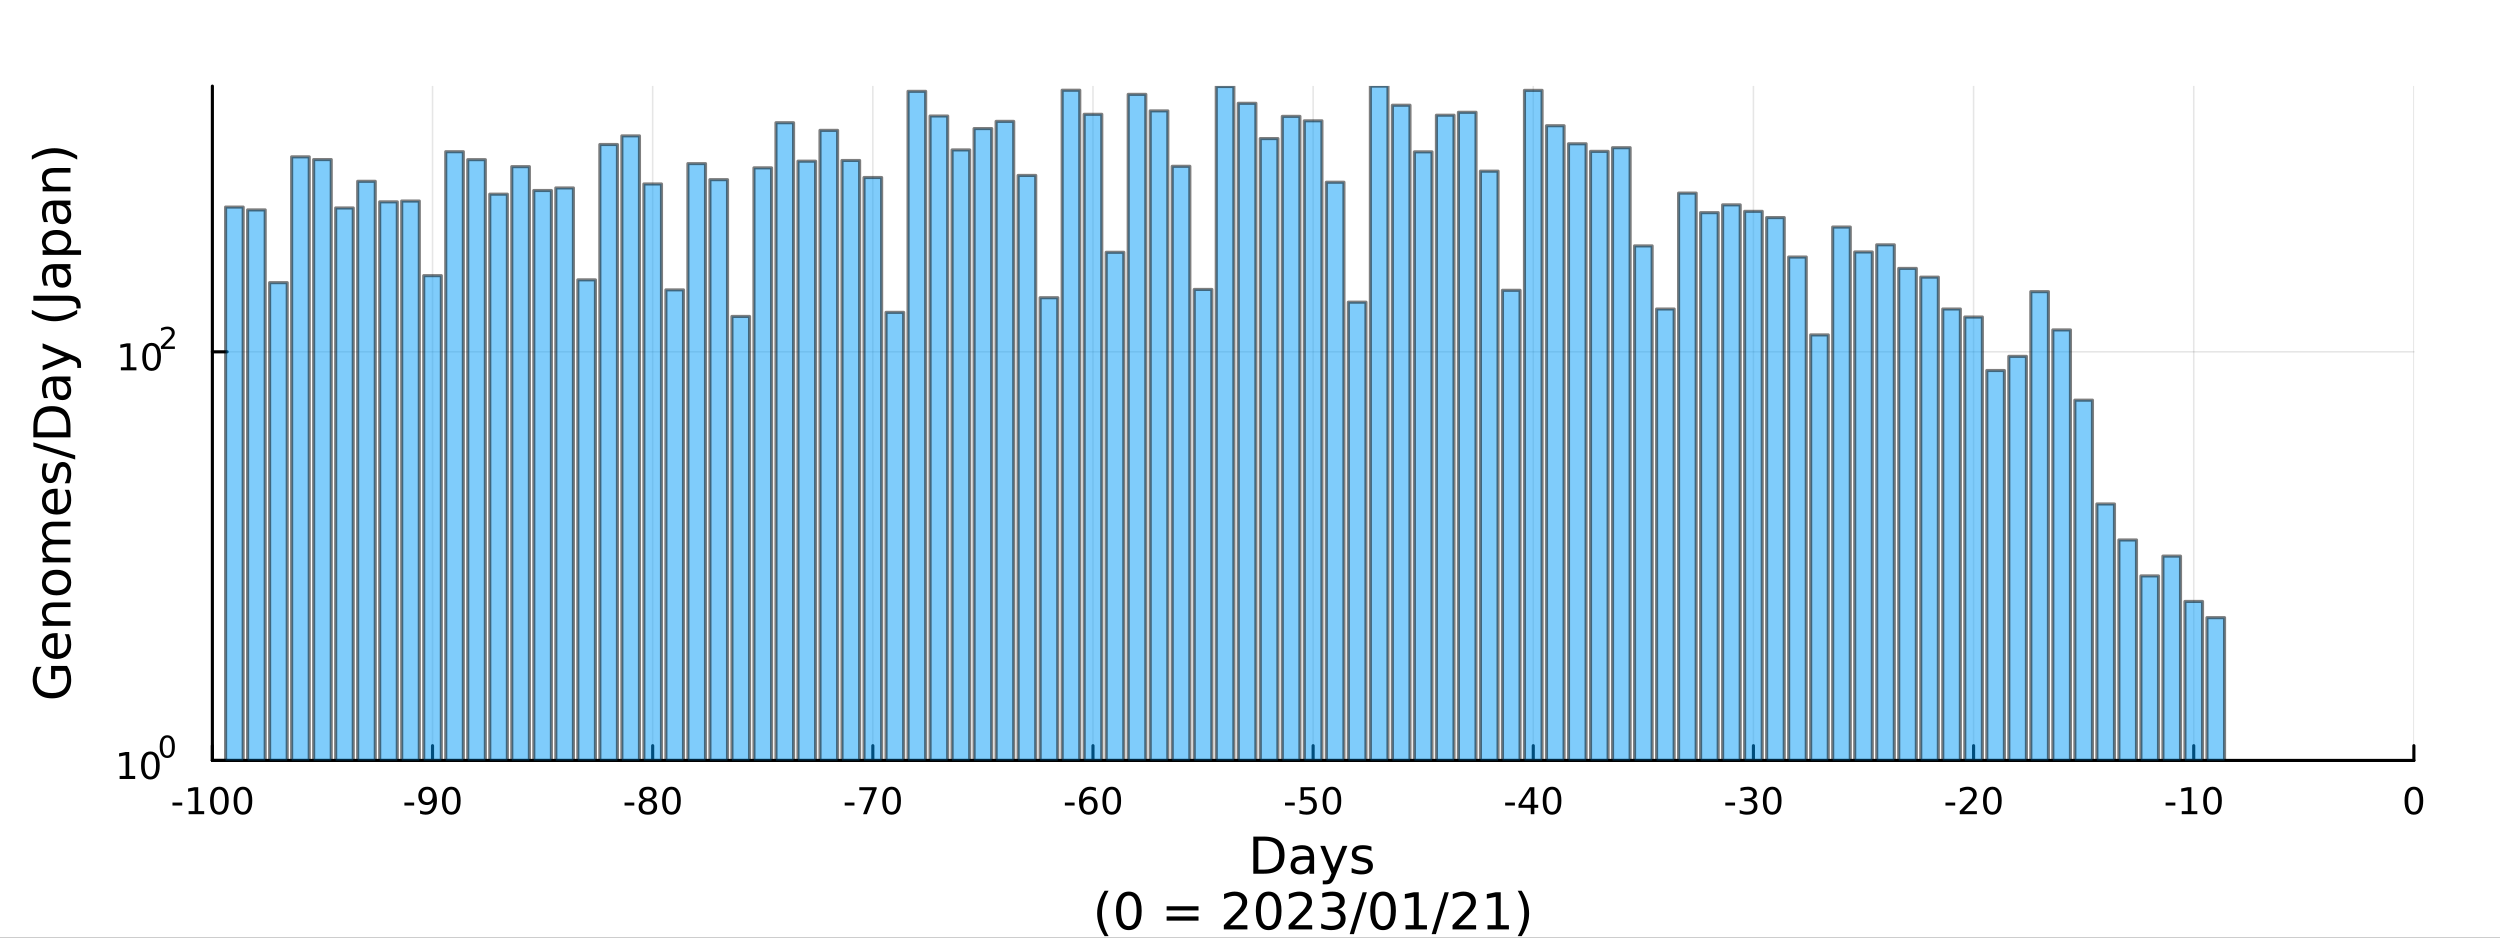 <?xml version="1.0" encoding="utf-8"?>
<svg xmlns="http://www.w3.org/2000/svg" xmlns:xlink="http://www.w3.org/1999/xlink" width="800" height="300" viewBox="0 0 3200 1200">
<rect x="0" y="0" width="3200" height="1200" fill="#333333" stroke="none"/>
<defs>
  <clipPath id="clip710">
    <rect x="0" y="0" width="3200" height="1200"/>
  </clipPath>
</defs>
<path clip-path="url(#clip710)" d="
M0 1200 L3200 1200 L3200 0 L0 0  Z
  " fill="#ffffff" fill-rule="evenodd" fill-opacity="1"/>
<defs>
  <clipPath id="clip711">
    <rect x="640" y="0" width="2241" height="1200"/>
  </clipPath>
</defs>
<path clip-path="url(#clip710)" d="
M271.839 973.368 L3089.76 973.368 L3089.76 110.236 L271.839 110.236  Z
  " fill="#ffffff" fill-rule="evenodd" fill-opacity="1"/>
<defs>
  <clipPath id="clip712">
    <rect x="271" y="110" width="2819" height="864"/>
  </clipPath>
</defs>
<polyline clip-path="url(#clip712)" style="stroke:#000000; stroke-linecap:round; stroke-linejoin:round; stroke-width:2; stroke-opacity:0.1; fill:none" points="
  271.839,973.368 271.839,110.236 
  "/>
<polyline clip-path="url(#clip712)" style="stroke:#000000; stroke-linecap:round; stroke-linejoin:round; stroke-width:2; stroke-opacity:0.1; fill:none" points="
  553.632,973.368 553.632,110.236 
  "/>
<polyline clip-path="url(#clip712)" style="stroke:#000000; stroke-linecap:round; stroke-linejoin:round; stroke-width:2; stroke-opacity:0.1; fill:none" points="
  835.424,973.368 835.424,110.236 
  "/>
<polyline clip-path="url(#clip712)" style="stroke:#000000; stroke-linecap:round; stroke-linejoin:round; stroke-width:2; stroke-opacity:0.1; fill:none" points="
  1117.22,973.368 1117.22,110.236 
  "/>
<polyline clip-path="url(#clip712)" style="stroke:#000000; stroke-linecap:round; stroke-linejoin:round; stroke-width:2; stroke-opacity:0.1; fill:none" points="
  1399.01,973.368 1399.01,110.236 
  "/>
<polyline clip-path="url(#clip712)" style="stroke:#000000; stroke-linecap:round; stroke-linejoin:round; stroke-width:2; stroke-opacity:0.1; fill:none" points="
  1680.8,973.368 1680.8,110.236 
  "/>
<polyline clip-path="url(#clip712)" style="stroke:#000000; stroke-linecap:round; stroke-linejoin:round; stroke-width:2; stroke-opacity:0.1; fill:none" points="
  1962.59,973.368 1962.59,110.236 
  "/>
<polyline clip-path="url(#clip712)" style="stroke:#000000; stroke-linecap:round; stroke-linejoin:round; stroke-width:2; stroke-opacity:0.1; fill:none" points="
  2244.39,973.368 2244.39,110.236 
  "/>
<polyline clip-path="url(#clip712)" style="stroke:#000000; stroke-linecap:round; stroke-linejoin:round; stroke-width:2; stroke-opacity:0.1; fill:none" points="
  2526.18,973.368 2526.18,110.236 
  "/>
<polyline clip-path="url(#clip712)" style="stroke:#000000; stroke-linecap:round; stroke-linejoin:round; stroke-width:2; stroke-opacity:0.1; fill:none" points="
  2807.97,973.368 2807.97,110.236 
  "/>
<polyline clip-path="url(#clip712)" style="stroke:#000000; stroke-linecap:round; stroke-linejoin:round; stroke-width:2; stroke-opacity:0.1; fill:none" points="
  3089.76,973.368 3089.76,110.236 
  "/>
<polyline clip-path="url(#clip710)" style="stroke:#000000; stroke-linecap:round; stroke-linejoin:round; stroke-width:4; stroke-opacity:1; fill:none" points="
  271.839,973.368 3089.76,973.368 
  "/>
<polyline clip-path="url(#clip710)" style="stroke:#000000; stroke-linecap:round; stroke-linejoin:round; stroke-width:4; stroke-opacity:1; fill:none" points="
  271.839,973.368 271.839,954.47 
  "/>
<polyline clip-path="url(#clip710)" style="stroke:#000000; stroke-linecap:round; stroke-linejoin:round; stroke-width:4; stroke-opacity:1; fill:none" points="
  553.632,973.368 553.632,954.47 
  "/>
<polyline clip-path="url(#clip710)" style="stroke:#000000; stroke-linecap:round; stroke-linejoin:round; stroke-width:4; stroke-opacity:1; fill:none" points="
  835.424,973.368 835.424,954.47 
  "/>
<polyline clip-path="url(#clip710)" style="stroke:#000000; stroke-linecap:round; stroke-linejoin:round; stroke-width:4; stroke-opacity:1; fill:none" points="
  1117.22,973.368 1117.22,954.47 
  "/>
<polyline clip-path="url(#clip710)" style="stroke:#000000; stroke-linecap:round; stroke-linejoin:round; stroke-width:4; stroke-opacity:1; fill:none" points="
  1399.01,973.368 1399.01,954.47 
  "/>
<polyline clip-path="url(#clip710)" style="stroke:#000000; stroke-linecap:round; stroke-linejoin:round; stroke-width:4; stroke-opacity:1; fill:none" points="
  1680.8,973.368 1680.8,954.47 
  "/>
<polyline clip-path="url(#clip710)" style="stroke:#000000; stroke-linecap:round; stroke-linejoin:round; stroke-width:4; stroke-opacity:1; fill:none" points="
  1962.59,973.368 1962.59,954.47 
  "/>
<polyline clip-path="url(#clip710)" style="stroke:#000000; stroke-linecap:round; stroke-linejoin:round; stroke-width:4; stroke-opacity:1; fill:none" points="
  2244.39,973.368 2244.39,954.47 
  "/>
<polyline clip-path="url(#clip710)" style="stroke:#000000; stroke-linecap:round; stroke-linejoin:round; stroke-width:4; stroke-opacity:1; fill:none" points="
  2526.18,973.368 2526.18,954.47 
  "/>
<polyline clip-path="url(#clip710)" style="stroke:#000000; stroke-linecap:round; stroke-linejoin:round; stroke-width:4; stroke-opacity:1; fill:none" points="
  2807.97,973.368 2807.97,954.47 
  "/>
<polyline clip-path="url(#clip710)" style="stroke:#000000; stroke-linecap:round; stroke-linejoin:round; stroke-width:4; stroke-opacity:1; fill:none" points="
  3089.76,973.368 3089.76,954.47 
  "/>
<path clip-path="url(#clip710)" d="M220.775 1027.28 L233.251 1027.28 L233.251 1031.08 L220.775 1031.08 L220.775 1027.28 Z" fill="#000000" fill-rule="evenodd" fill-opacity="1" /><path clip-path="url(#clip710)" d="M241.446 1038.23 L249.085 1038.23 L249.085 1011.87 L240.775 1013.53 L240.775 1009.27 L249.038 1007.61 L253.714 1007.61 L253.714 1038.23 L261.353 1038.23 L261.353 1042.17 L241.446 1042.17 L241.446 1038.23 Z" fill="#000000" fill-rule="evenodd" fill-opacity="1" /><path clip-path="url(#clip710)" d="M280.798 1010.69 Q277.186 1010.69 275.358 1014.25 Q273.552 1017.79 273.552 1024.92 Q273.552 1032.03 275.358 1035.59 Q277.186 1039.14 280.798 1039.14 Q284.432 1039.14 286.237 1035.59 Q288.066 1032.03 288.066 1024.92 Q288.066 1017.79 286.237 1014.25 Q284.432 1010.69 280.798 1010.69 M280.798 1006.98 Q286.608 1006.98 289.663 1011.59 Q292.742 1016.17 292.742 1024.92 Q292.742 1033.65 289.663 1038.26 Q286.608 1042.84 280.798 1042.84 Q274.987 1042.84 271.909 1038.26 Q268.853 1033.65 268.853 1024.92 Q268.853 1016.17 271.909 1011.59 Q274.987 1006.98 280.798 1006.98 Z" fill="#000000" fill-rule="evenodd" fill-opacity="1" /><path clip-path="url(#clip710)" d="M310.959 1010.69 Q307.348 1010.69 305.52 1014.25 Q303.714 1017.79 303.714 1024.92 Q303.714 1032.03 305.52 1035.59 Q307.348 1039.14 310.959 1039.14 Q314.594 1039.14 316.399 1035.59 Q318.228 1032.03 318.228 1024.92 Q318.228 1017.79 316.399 1014.25 Q314.594 1010.69 310.959 1010.69 M310.959 1006.98 Q316.77 1006.98 319.825 1011.59 Q322.904 1016.17 322.904 1024.92 Q322.904 1033.65 319.825 1038.26 Q316.77 1042.84 310.959 1042.84 Q305.149 1042.84 302.071 1038.26 Q299.015 1033.65 299.015 1024.92 Q299.015 1016.17 302.071 1011.59 Q305.149 1006.98 310.959 1006.98 Z" fill="#000000" fill-rule="evenodd" fill-opacity="1" /><path clip-path="url(#clip710)" d="M517.648 1027.28 L530.125 1027.28 L530.125 1031.08 L517.648 1031.08 L517.648 1027.28 Z" fill="#000000" fill-rule="evenodd" fill-opacity="1" /><path clip-path="url(#clip710)" d="M537.648 1041.45 L537.648 1037.19 Q539.407 1038.02 541.213 1038.46 Q543.018 1038.9 544.754 1038.9 Q549.384 1038.9 551.815 1035.8 Q554.268 1032.68 554.615 1026.33 Q553.273 1028.33 551.213 1029.39 Q549.153 1030.45 546.653 1030.45 Q541.467 1030.45 538.435 1027.33 Q535.426 1024.18 535.426 1018.74 Q535.426 1013.42 538.574 1010.2 Q541.722 1006.98 546.953 1006.98 Q552.949 1006.98 556.097 1011.59 Q559.268 1016.17 559.268 1024.92 Q559.268 1033.09 555.379 1037.98 Q551.514 1042.84 544.963 1042.84 Q543.203 1042.84 541.398 1042.49 Q539.592 1042.14 537.648 1041.45 M546.953 1026.8 Q550.102 1026.8 551.93 1024.64 Q553.782 1022.49 553.782 1018.74 Q553.782 1015.02 551.93 1012.86 Q550.102 1010.69 546.953 1010.69 Q543.805 1010.69 541.953 1012.86 Q540.125 1015.02 540.125 1018.74 Q540.125 1022.49 541.953 1024.64 Q543.805 1026.8 546.953 1026.8 Z" fill="#000000" fill-rule="evenodd" fill-opacity="1" /><path clip-path="url(#clip710)" d="M577.671 1010.69 Q574.06 1010.69 572.231 1014.25 Q570.426 1017.79 570.426 1024.92 Q570.426 1032.03 572.231 1035.59 Q574.06 1039.14 577.671 1039.14 Q581.305 1039.14 583.111 1035.59 Q584.939 1032.03 584.939 1024.92 Q584.939 1017.79 583.111 1014.25 Q581.305 1010.69 577.671 1010.69 M577.671 1006.98 Q583.481 1006.98 586.537 1011.59 Q589.615 1016.17 589.615 1024.92 Q589.615 1033.65 586.537 1038.26 Q583.481 1042.84 577.671 1042.84 Q571.861 1042.84 568.782 1038.26 Q565.727 1033.65 565.727 1024.92 Q565.727 1016.17 568.782 1011.59 Q571.861 1006.98 577.671 1006.98 Z" fill="#000000" fill-rule="evenodd" fill-opacity="1" /><path clip-path="url(#clip710)" d="M799.441 1027.28 L811.917 1027.28 L811.917 1031.08 L799.441 1031.08 L799.441 1027.28 Z" fill="#000000" fill-rule="evenodd" fill-opacity="1" /><path clip-path="url(#clip710)" d="M829.301 1025.76 Q825.968 1025.76 824.047 1027.54 Q822.149 1029.32 822.149 1032.45 Q822.149 1035.57 824.047 1037.35 Q825.968 1039.14 829.301 1039.14 Q832.635 1039.14 834.556 1037.35 Q836.477 1035.55 836.477 1032.45 Q836.477 1029.32 834.556 1027.54 Q832.658 1025.76 829.301 1025.76 M824.626 1023.77 Q821.616 1023.02 819.927 1020.96 Q818.26 1018.9 818.26 1015.94 Q818.26 1011.8 821.2 1009.39 Q824.163 1006.98 829.301 1006.98 Q834.463 1006.98 837.403 1009.39 Q840.343 1011.8 840.343 1015.94 Q840.343 1018.9 838.653 1020.96 Q836.987 1023.02 834.001 1023.77 Q837.38 1024.55 839.255 1026.84 Q841.153 1029.14 841.153 1032.45 Q841.153 1037.47 838.075 1040.15 Q835.019 1042.84 829.301 1042.84 Q823.584 1042.84 820.505 1040.15 Q817.45 1037.47 817.45 1032.45 Q817.45 1029.14 819.348 1026.84 Q821.246 1024.55 824.626 1023.77 M822.913 1016.38 Q822.913 1019.07 824.579 1020.57 Q826.269 1022.08 829.301 1022.08 Q832.311 1022.08 834.001 1020.57 Q835.713 1019.07 835.713 1016.38 Q835.713 1013.7 834.001 1012.19 Q832.311 1010.69 829.301 1010.69 Q826.269 1010.69 824.579 1012.19 Q822.913 1013.7 822.913 1016.38 Z" fill="#000000" fill-rule="evenodd" fill-opacity="1" /><path clip-path="url(#clip710)" d="M859.463 1010.69 Q855.852 1010.69 854.024 1014.25 Q852.218 1017.79 852.218 1024.92 Q852.218 1032.03 854.024 1035.59 Q855.852 1039.14 859.463 1039.14 Q863.098 1039.14 864.903 1035.59 Q866.732 1032.03 866.732 1024.92 Q866.732 1017.79 864.903 1014.25 Q863.098 1010.69 859.463 1010.69 M859.463 1006.98 Q865.274 1006.98 868.329 1011.59 Q871.408 1016.17 871.408 1024.92 Q871.408 1033.65 868.329 1038.26 Q865.274 1042.84 859.463 1042.84 Q853.653 1042.84 850.575 1038.26 Q847.519 1033.65 847.519 1024.92 Q847.519 1016.17 850.575 1011.59 Q853.653 1006.98 859.463 1006.98 Z" fill="#000000" fill-rule="evenodd" fill-opacity="1" /><path clip-path="url(#clip710)" d="M1081.23 1027.28 L1093.71 1027.28 L1093.71 1031.08 L1081.23 1031.08 L1081.23 1027.28 Z" fill="#000000" fill-rule="evenodd" fill-opacity="1" /><path clip-path="url(#clip710)" d="M1099.91 1007.61 L1122.14 1007.61 L1122.14 1009.6 L1109.59 1042.17 L1104.71 1042.17 L1116.51 1011.54 L1099.91 1011.54 L1099.91 1007.61 Z" fill="#000000" fill-rule="evenodd" fill-opacity="1" /><path clip-path="url(#clip710)" d="M1141.26 1010.69 Q1137.64 1010.69 1135.82 1014.25 Q1134.01 1017.79 1134.01 1024.92 Q1134.01 1032.03 1135.82 1035.59 Q1137.64 1039.14 1141.26 1039.14 Q1144.89 1039.14 1146.7 1035.59 Q1148.52 1032.03 1148.52 1024.92 Q1148.52 1017.79 1146.7 1014.25 Q1144.89 1010.69 1141.26 1010.69 M1141.26 1006.98 Q1147.07 1006.98 1150.12 1011.59 Q1153.2 1016.17 1153.2 1024.92 Q1153.2 1033.65 1150.12 1038.26 Q1147.07 1042.84 1141.26 1042.84 Q1135.45 1042.84 1132.37 1038.26 Q1129.31 1033.65 1129.31 1024.92 Q1129.31 1016.17 1132.37 1011.59 Q1135.45 1006.98 1141.26 1006.98 Z" fill="#000000" fill-rule="evenodd" fill-opacity="1" /><path clip-path="url(#clip710)" d="M1363.03 1027.28 L1375.5 1027.28 L1375.5 1031.08 L1363.03 1031.08 L1363.03 1027.28 Z" fill="#000000" fill-rule="evenodd" fill-opacity="1" /><path clip-path="url(#clip710)" d="M1393.47 1023.02 Q1390.32 1023.02 1388.47 1025.18 Q1386.64 1027.33 1386.64 1031.08 Q1386.64 1034.81 1388.47 1036.98 Q1390.32 1039.14 1393.47 1039.14 Q1396.61 1039.14 1398.44 1036.98 Q1400.29 1034.81 1400.29 1031.08 Q1400.29 1027.33 1398.44 1025.18 Q1396.61 1023.02 1393.47 1023.02 M1402.75 1008.37 L1402.75 1012.63 Q1400.99 1011.8 1399.18 1011.36 Q1397.4 1010.92 1395.64 1010.92 Q1391.01 1010.92 1388.56 1014.04 Q1386.13 1017.17 1385.78 1023.49 Q1387.15 1021.47 1389.21 1020.41 Q1391.27 1019.32 1393.74 1019.32 Q1398.95 1019.32 1401.96 1022.49 Q1404.99 1025.64 1404.99 1031.08 Q1404.99 1036.4 1401.84 1039.62 Q1398.7 1042.84 1393.47 1042.84 Q1387.47 1042.84 1384.3 1038.26 Q1381.13 1033.65 1381.13 1024.92 Q1381.13 1016.73 1385.02 1011.87 Q1388.9 1006.98 1395.46 1006.98 Q1397.22 1006.98 1399 1007.33 Q1400.8 1007.68 1402.75 1008.37 Z" fill="#000000" fill-rule="evenodd" fill-opacity="1" /><path clip-path="url(#clip710)" d="M1423.05 1010.69 Q1419.44 1010.69 1417.61 1014.25 Q1415.8 1017.79 1415.8 1024.92 Q1415.8 1032.03 1417.61 1035.59 Q1419.44 1039.14 1423.05 1039.14 Q1426.68 1039.14 1428.49 1035.59 Q1430.32 1032.03 1430.32 1024.92 Q1430.32 1017.79 1428.49 1014.25 Q1426.68 1010.69 1423.05 1010.69 M1423.05 1006.98 Q1428.86 1006.98 1431.91 1011.59 Q1434.99 1016.17 1434.99 1024.92 Q1434.99 1033.65 1431.91 1038.26 Q1428.86 1042.84 1423.05 1042.84 Q1417.24 1042.84 1414.16 1038.26 Q1411.1 1033.65 1411.1 1024.92 Q1411.1 1016.17 1414.16 1011.59 Q1417.24 1006.98 1423.05 1006.98 Z" fill="#000000" fill-rule="evenodd" fill-opacity="1" /><path clip-path="url(#clip710)" d="M1644.82 1027.28 L1657.29 1027.28 L1657.29 1031.08 L1644.82 1031.08 L1644.82 1027.28 Z" fill="#000000" fill-rule="evenodd" fill-opacity="1" /><path clip-path="url(#clip710)" d="M1664.73 1007.61 L1683.08 1007.61 L1683.08 1011.54 L1669.01 1011.54 L1669.01 1020.02 Q1670.03 1019.67 1671.04 1019.51 Q1672.06 1019.32 1673.08 1019.32 Q1678.87 1019.32 1682.25 1022.49 Q1685.63 1025.66 1685.63 1031.08 Q1685.63 1036.66 1682.16 1039.76 Q1678.68 1042.84 1672.36 1042.84 Q1670.19 1042.84 1667.92 1042.47 Q1665.67 1042.1 1663.27 1041.36 L1663.27 1036.66 Q1665.35 1037.79 1667.57 1038.35 Q1669.79 1038.9 1672.27 1038.9 Q1676.28 1038.9 1678.61 1036.8 Q1680.95 1034.69 1680.95 1031.08 Q1680.95 1027.47 1678.61 1025.36 Q1676.28 1023.26 1672.27 1023.26 Q1670.4 1023.26 1668.52 1023.67 Q1666.67 1024.09 1664.73 1024.97 L1664.73 1007.61 Z" fill="#000000" fill-rule="evenodd" fill-opacity="1" /><path clip-path="url(#clip710)" d="M1704.84 1010.69 Q1701.23 1010.69 1699.4 1014.25 Q1697.6 1017.79 1697.6 1024.92 Q1697.6 1032.03 1699.4 1035.59 Q1701.23 1039.14 1704.84 1039.14 Q1708.47 1039.14 1710.28 1035.59 Q1712.11 1032.03 1712.11 1024.92 Q1712.11 1017.79 1710.28 1014.25 Q1708.47 1010.69 1704.84 1010.69 M1704.84 1006.98 Q1710.65 1006.98 1713.71 1011.59 Q1716.79 1016.17 1716.79 1024.92 Q1716.79 1033.65 1713.71 1038.26 Q1710.65 1042.84 1704.84 1042.84 Q1699.03 1042.84 1695.95 1038.26 Q1692.9 1033.65 1692.9 1024.92 Q1692.9 1016.17 1695.95 1011.59 Q1699.03 1006.98 1704.84 1006.98 Z" fill="#000000" fill-rule="evenodd" fill-opacity="1" /><path clip-path="url(#clip710)" d="M1926.61 1027.28 L1939.09 1027.28 L1939.09 1031.08 L1926.61 1031.08 L1926.61 1027.28 Z" fill="#000000" fill-rule="evenodd" fill-opacity="1" /><path clip-path="url(#clip710)" d="M1959.32 1011.68 L1947.51 1030.13 L1959.32 1030.13 L1959.32 1011.68 M1958.09 1007.61 L1963.97 1007.61 L1963.97 1030.13 L1968.9 1030.13 L1968.9 1034.02 L1963.97 1034.02 L1963.97 1042.17 L1959.32 1042.17 L1959.32 1034.02 L1943.72 1034.02 L1943.72 1029.51 L1958.09 1007.61 Z" fill="#000000" fill-rule="evenodd" fill-opacity="1" /><path clip-path="url(#clip710)" d="M1986.63 1010.69 Q1983.02 1010.69 1981.19 1014.25 Q1979.39 1017.79 1979.39 1024.92 Q1979.39 1032.03 1981.19 1035.59 Q1983.02 1039.14 1986.63 1039.14 Q1990.27 1039.14 1992.07 1035.59 Q1993.9 1032.03 1993.9 1024.92 Q1993.9 1017.79 1992.07 1014.25 Q1990.27 1010.69 1986.63 1010.69 M1986.63 1006.98 Q1992.44 1006.98 1995.5 1011.59 Q1998.58 1016.17 1998.58 1024.92 Q1998.58 1033.65 1995.5 1038.26 Q1992.44 1042.84 1986.63 1042.84 Q1980.82 1042.84 1977.74 1038.26 Q1974.69 1033.65 1974.69 1024.92 Q1974.69 1016.17 1977.74 1011.59 Q1980.82 1006.98 1986.63 1006.98 Z" fill="#000000" fill-rule="evenodd" fill-opacity="1" /><path clip-path="url(#clip710)" d="M2208.4 1027.28 L2220.88 1027.28 L2220.88 1031.08 L2208.4 1031.08 L2208.4 1027.28 Z" fill="#000000" fill-rule="evenodd" fill-opacity="1" /><path clip-path="url(#clip710)" d="M2242.43 1023.53 Q2245.79 1024.25 2247.66 1026.52 Q2249.56 1028.79 2249.56 1032.12 Q2249.56 1037.24 2246.04 1040.04 Q2242.52 1042.84 2236.04 1042.84 Q2233.87 1042.84 2231.55 1042.4 Q2229.26 1041.98 2226.81 1041.13 L2226.81 1036.61 Q2228.75 1037.75 2231.06 1038.33 Q2233.38 1038.9 2235.9 1038.9 Q2240.3 1038.9 2242.59 1037.17 Q2244.91 1035.43 2244.91 1032.12 Q2244.91 1029.07 2242.75 1027.35 Q2240.62 1025.62 2236.81 1025.62 L2232.78 1025.62 L2232.78 1021.77 L2236.99 1021.77 Q2240.44 1021.77 2242.27 1020.41 Q2244.1 1019.02 2244.1 1016.43 Q2244.1 1013.77 2242.2 1012.35 Q2240.32 1010.92 2236.81 1010.92 Q2234.88 1010.92 2232.69 1011.33 Q2230.49 1011.75 2227.85 1012.63 L2227.85 1008.46 Q2230.51 1007.72 2232.82 1007.35 Q2235.16 1006.98 2237.22 1006.98 Q2242.55 1006.98 2245.65 1009.41 Q2248.75 1011.82 2248.75 1015.94 Q2248.75 1018.81 2247.11 1020.8 Q2245.46 1022.77 2242.43 1023.53 Z" fill="#000000" fill-rule="evenodd" fill-opacity="1" /><path clip-path="url(#clip710)" d="M2268.43 1010.69 Q2264.81 1010.69 2262.99 1014.25 Q2261.18 1017.79 2261.18 1024.92 Q2261.18 1032.03 2262.99 1035.59 Q2264.81 1039.14 2268.43 1039.14 Q2272.06 1039.14 2273.87 1035.59 Q2275.69 1032.03 2275.69 1024.92 Q2275.69 1017.79 2273.87 1014.25 Q2272.06 1010.69 2268.43 1010.69 M2268.43 1006.98 Q2274.24 1006.98 2277.29 1011.59 Q2280.37 1016.17 2280.37 1024.92 Q2280.37 1033.65 2277.29 1038.26 Q2274.24 1042.84 2268.43 1042.84 Q2262.62 1042.84 2259.54 1038.26 Q2256.48 1033.65 2256.48 1024.92 Q2256.48 1016.17 2259.54 1011.59 Q2262.62 1006.98 2268.43 1006.98 Z" fill="#000000" fill-rule="evenodd" fill-opacity="1" /><path clip-path="url(#clip710)" d="M2490.2 1027.28 L2502.67 1027.28 L2502.67 1031.08 L2490.2 1031.08 L2490.2 1027.28 Z" fill="#000000" fill-rule="evenodd" fill-opacity="1" /><path clip-path="url(#clip710)" d="M2514.08 1038.23 L2530.4 1038.23 L2530.4 1042.17 L2508.46 1042.17 L2508.46 1038.23 Q2511.12 1035.48 2515.7 1030.85 Q2520.31 1026.2 2521.49 1024.85 Q2523.74 1022.33 2524.62 1020.59 Q2525.52 1018.83 2525.52 1017.14 Q2525.52 1014.39 2523.57 1012.65 Q2521.65 1010.92 2518.55 1010.92 Q2516.35 1010.92 2513.9 1011.68 Q2511.47 1012.45 2508.69 1014 L2508.69 1009.27 Q2511.51 1008.14 2513.97 1007.56 Q2516.42 1006.98 2518.46 1006.98 Q2523.83 1006.98 2527.02 1009.67 Q2530.22 1012.35 2530.22 1016.84 Q2530.22 1018.97 2529.41 1020.89 Q2528.62 1022.79 2526.51 1025.39 Q2525.94 1026.06 2522.83 1029.27 Q2519.73 1032.47 2514.08 1038.23 Z" fill="#000000" fill-rule="evenodd" fill-opacity="1" /><path clip-path="url(#clip710)" d="M2550.22 1010.69 Q2546.61 1010.69 2544.78 1014.25 Q2542.97 1017.79 2542.97 1024.92 Q2542.97 1032.03 2544.78 1035.59 Q2546.61 1039.14 2550.22 1039.14 Q2553.85 1039.14 2555.66 1035.59 Q2557.49 1032.03 2557.49 1024.92 Q2557.49 1017.79 2555.66 1014.25 Q2553.85 1010.69 2550.22 1010.69 M2550.22 1006.98 Q2556.03 1006.98 2559.08 1011.59 Q2562.16 1016.17 2562.16 1024.92 Q2562.16 1033.65 2559.08 1038.26 Q2556.03 1042.84 2550.22 1042.84 Q2544.41 1042.84 2541.33 1038.26 Q2538.27 1033.65 2538.27 1024.92 Q2538.27 1016.17 2541.33 1011.59 Q2544.41 1006.98 2550.22 1006.98 Z" fill="#000000" fill-rule="evenodd" fill-opacity="1" /><path clip-path="url(#clip710)" d="M2771.99 1027.28 L2784.46 1027.28 L2784.46 1031.08 L2771.99 1031.08 L2771.99 1027.28 Z" fill="#000000" fill-rule="evenodd" fill-opacity="1" /><path clip-path="url(#clip710)" d="M2792.66 1038.23 L2800.3 1038.23 L2800.3 1011.87 L2791.99 1013.53 L2791.99 1009.27 L2800.25 1007.61 L2804.93 1007.61 L2804.93 1038.23 L2812.57 1038.23 L2812.57 1042.17 L2792.66 1042.17 L2792.66 1038.23 Z" fill="#000000" fill-rule="evenodd" fill-opacity="1" /><path clip-path="url(#clip710)" d="M2832.01 1010.69 Q2828.4 1010.69 2826.57 1014.25 Q2824.77 1017.79 2824.77 1024.92 Q2824.77 1032.03 2826.57 1035.59 Q2828.4 1039.14 2832.01 1039.14 Q2835.64 1039.14 2837.45 1035.59 Q2839.28 1032.03 2839.28 1024.92 Q2839.28 1017.79 2837.45 1014.25 Q2835.64 1010.69 2832.01 1010.69 M2832.01 1006.98 Q2837.82 1006.98 2840.88 1011.59 Q2843.95 1016.17 2843.95 1024.92 Q2843.95 1033.65 2840.88 1038.26 Q2837.82 1042.84 2832.01 1042.84 Q2826.2 1042.84 2823.12 1038.26 Q2820.07 1033.65 2820.07 1024.92 Q2820.07 1016.17 2823.12 1011.59 Q2826.2 1006.98 2832.01 1006.98 Z" fill="#000000" fill-rule="evenodd" fill-opacity="1" /><path clip-path="url(#clip710)" d="M3089.76 1010.69 Q3086.15 1010.69 3084.32 1014.25 Q3082.52 1017.79 3082.52 1024.92 Q3082.52 1032.03 3084.32 1035.59 Q3086.15 1039.14 3089.76 1039.14 Q3093.4 1039.14 3095.2 1035.59 Q3097.03 1032.03 3097.03 1024.92 Q3097.03 1017.79 3095.2 1014.25 Q3093.4 1010.69 3089.76 1010.69 M3089.76 1006.98 Q3095.57 1006.98 3098.63 1011.59 Q3101.71 1016.17 3101.71 1024.92 Q3101.71 1033.65 3098.63 1038.26 Q3095.57 1042.84 3089.76 1042.84 Q3083.95 1042.84 3080.87 1038.26 Q3077.82 1033.65 3077.82 1024.92 Q3077.82 1016.17 3080.87 1011.59 Q3083.95 1006.98 3089.76 1006.98 Z" fill="#000000" fill-rule="evenodd" fill-opacity="1" /><path clip-path="url(#clip710)" d="M1610.68 1076.12 L1610.68 1113.07 L1618.45 1113.07 Q1628.28 1113.07 1632.84 1108.61 Q1637.42 1104.16 1637.42 1094.54 Q1637.42 1085 1632.84 1080.57 Q1628.28 1076.12 1618.45 1076.12 L1610.68 1076.12 M1604.25 1070.83 L1617.46 1070.83 Q1631.28 1070.83 1637.74 1076.59 Q1644.2 1082.32 1644.2 1094.54 Q1644.2 1106.83 1637.71 1112.59 Q1631.21 1118.35 1617.46 1118.35 L1604.25 1118.35 L1604.25 1070.83 Z" fill="#000000" fill-rule="evenodd" fill-opacity="1" /><path clip-path="url(#clip710)" d="M1670.39 1100.43 Q1663.3 1100.43 1660.56 1102.06 Q1657.82 1103.68 1657.82 1107.59 Q1657.82 1110.71 1659.86 1112.56 Q1661.93 1114.37 1665.46 1114.37 Q1670.33 1114.37 1673.26 1110.94 Q1676.22 1107.47 1676.22 1101.74 L1676.22 1100.43 L1670.39 1100.43 M1682.07 1098.01 L1682.07 1118.35 L1676.22 1118.35 L1676.22 1112.94 Q1674.21 1116.19 1671.22 1117.75 Q1668.23 1119.27 1663.9 1119.27 Q1658.43 1119.27 1655.18 1116.22 Q1651.96 1113.13 1651.96 1107.98 Q1651.96 1101.96 1655.98 1098.9 Q1660.02 1095.85 1668.01 1095.85 L1676.22 1095.85 L1676.22 1095.28 Q1676.22 1091.23 1673.54 1089.04 Q1670.9 1086.81 1666.1 1086.81 Q1663.04 1086.81 1660.14 1087.54 Q1657.25 1088.27 1654.57 1089.74 L1654.57 1084.33 Q1657.79 1083.09 1660.81 1082.48 Q1663.84 1081.84 1666.7 1081.84 Q1674.44 1081.84 1678.26 1085.85 Q1682.07 1089.87 1682.07 1098.01 Z" fill="#000000" fill-rule="evenodd" fill-opacity="1" /><path clip-path="url(#clip710)" d="M1708.97 1121.66 Q1706.49 1128.03 1704.13 1129.97 Q1701.78 1131.91 1697.83 1131.91 L1693.15 1131.91 L1693.15 1127.01 L1696.59 1127.01 Q1699.01 1127.01 1700.34 1125.86 Q1701.68 1124.72 1703.3 1120.45 L1704.35 1117.78 L1689.94 1082.7 L1696.14 1082.7 L1707.28 1110.59 L1718.42 1082.7 L1724.63 1082.7 L1708.97 1121.66 Z" fill="#000000" fill-rule="evenodd" fill-opacity="1" /><path clip-path="url(#clip710)" d="M1755.44 1083.75 L1755.44 1089.29 Q1752.96 1088.02 1750.28 1087.38 Q1747.61 1086.75 1744.75 1086.75 Q1740.38 1086.75 1738.19 1088.08 Q1736.02 1089.42 1736.02 1092.09 Q1736.02 1094.13 1737.58 1095.31 Q1739.14 1096.45 1743.85 1097.5 L1745.86 1097.95 Q1752.1 1099.29 1754.71 1101.74 Q1757.35 1104.16 1757.35 1108.52 Q1757.35 1113.48 1753.4 1116.38 Q1749.49 1119.27 1742.61 1119.27 Q1739.75 1119.27 1736.63 1118.7 Q1733.54 1118.16 1730.1 1117.05 L1730.1 1111 Q1733.35 1112.69 1736.5 1113.55 Q1739.65 1114.37 1742.74 1114.37 Q1746.88 1114.37 1749.11 1112.97 Q1751.33 1111.54 1751.33 1108.96 Q1751.33 1106.58 1749.71 1105.3 Q1748.12 1104.03 1742.68 1102.85 L1740.64 1102.37 Q1735.2 1101.23 1732.78 1098.87 Q1730.36 1096.49 1730.36 1092.35 Q1730.36 1087.32 1733.92 1084.58 Q1737.49 1081.84 1744.04 1081.84 Q1747.29 1081.84 1750.16 1082.32 Q1753.02 1082.8 1755.44 1083.75 Z" fill="#000000" fill-rule="evenodd" fill-opacity="1" /><path clip-path="url(#clip710)" d="M1418.96 1140.17 Q1414.7 1147.49 1412.63 1154.65 Q1410.56 1161.81 1410.56 1169.17 Q1410.56 1176.52 1412.63 1183.74 Q1414.73 1190.94 1418.96 1198.23 L1413.87 1198.23 Q1409.1 1190.75 1406.71 1183.52 Q1404.35 1176.3 1404.35 1169.17 Q1404.35 1162.07 1406.71 1154.87 Q1409.07 1147.68 1413.87 1140.17 L1418.96 1140.17 Z" fill="#000000" fill-rule="evenodd" fill-opacity="1" /><path clip-path="url(#clip710)" d="M1444.9 1146.34 Q1439.94 1146.34 1437.42 1151.25 Q1434.94 1156.12 1434.94 1165.92 Q1434.94 1175.69 1437.42 1180.59 Q1439.94 1185.46 1444.9 1185.46 Q1449.9 1185.46 1452.38 1180.59 Q1454.9 1175.69 1454.9 1165.92 Q1454.9 1156.12 1452.38 1151.25 Q1449.9 1146.34 1444.9 1146.34 M1444.9 1141.25 Q1452.89 1141.25 1457.09 1147.59 Q1461.33 1153.89 1461.33 1165.92 Q1461.33 1177.92 1457.09 1184.25 Q1452.89 1190.55 1444.9 1190.55 Q1436.92 1190.55 1432.68 1184.25 Q1428.48 1177.92 1428.48 1165.92 Q1428.48 1153.89 1432.68 1147.59 Q1436.92 1141.25 1444.9 1141.25 Z" fill="#000000" fill-rule="evenodd" fill-opacity="1" /><path clip-path="url(#clip710)" d="M1493.28 1160.03 L1534.09 1160.03 L1534.09 1165.38 L1493.28 1165.38 L1493.28 1160.03 M1493.28 1173.02 L1534.09 1173.02 L1534.09 1178.43 L1493.28 1178.43 L1493.28 1173.02 Z" fill="#000000" fill-rule="evenodd" fill-opacity="1" /><path clip-path="url(#clip710)" d="M1574.22 1184.22 L1596.66 1184.22 L1596.66 1189.63 L1566.49 1189.63 L1566.49 1184.22 Q1570.15 1180.43 1576.45 1174.07 Q1582.79 1167.67 1584.41 1165.82 Q1587.5 1162.35 1588.71 1159.97 Q1589.95 1157.55 1589.95 1155.23 Q1589.95 1151.44 1587.27 1149.05 Q1584.63 1146.66 1580.37 1146.66 Q1577.34 1146.66 1573.97 1147.71 Q1570.63 1148.76 1566.81 1150.9 L1566.81 1144.4 Q1570.69 1142.84 1574.06 1142.05 Q1577.44 1141.25 1580.24 1141.25 Q1587.62 1141.25 1592.02 1144.94 Q1596.41 1148.64 1596.41 1154.81 Q1596.41 1157.74 1595.29 1160.38 Q1594.21 1162.99 1591.32 1166.56 Q1590.52 1167.48 1586.25 1171.9 Q1581.99 1176.3 1574.22 1184.22 Z" fill="#000000" fill-rule="evenodd" fill-opacity="1" /><path clip-path="url(#clip710)" d="M1623.91 1146.34 Q1618.94 1146.34 1616.43 1151.25 Q1613.95 1156.12 1613.95 1165.92 Q1613.95 1175.69 1616.43 1180.59 Q1618.94 1185.46 1623.91 1185.46 Q1628.91 1185.46 1631.39 1180.59 Q1633.9 1175.69 1633.9 1165.92 Q1633.9 1156.12 1631.39 1151.25 Q1628.91 1146.34 1623.91 1146.34 M1623.91 1141.25 Q1631.9 1141.25 1636.1 1147.59 Q1640.33 1153.89 1640.33 1165.92 Q1640.33 1177.92 1636.1 1184.25 Q1631.9 1190.55 1623.91 1190.55 Q1615.92 1190.55 1611.69 1184.25 Q1607.48 1177.92 1607.48 1165.92 Q1607.48 1153.89 1611.69 1147.59 Q1615.92 1141.25 1623.91 1141.25 Z" fill="#000000" fill-rule="evenodd" fill-opacity="1" /><path clip-path="url(#clip710)" d="M1657.17 1184.22 L1679.61 1184.22 L1679.61 1189.63 L1649.43 1189.63 L1649.43 1184.22 Q1653.09 1180.43 1659.4 1174.07 Q1665.73 1167.67 1667.35 1165.82 Q1670.44 1162.35 1671.65 1159.97 Q1672.89 1157.55 1672.89 1155.23 Q1672.89 1151.44 1670.22 1149.05 Q1667.58 1146.66 1663.31 1146.66 Q1660.29 1146.66 1656.91 1147.71 Q1653.57 1148.76 1649.75 1150.9 L1649.75 1144.4 Q1653.64 1142.84 1657.01 1142.05 Q1660.38 1141.25 1663.18 1141.25 Q1670.57 1141.25 1674.96 1144.94 Q1679.35 1148.64 1679.35 1154.81 Q1679.35 1157.74 1678.24 1160.38 Q1677.16 1162.99 1674.26 1166.56 Q1673.47 1167.48 1669.2 1171.9 Q1664.93 1176.3 1657.17 1184.22 Z" fill="#000000" fill-rule="evenodd" fill-opacity="1" /><path clip-path="url(#clip710)" d="M1712.58 1164.01 Q1717.2 1165 1719.78 1168.12 Q1722.39 1171.23 1722.39 1175.82 Q1722.39 1182.85 1717.55 1186.7 Q1712.71 1190.55 1703.8 1190.55 Q1700.81 1190.55 1697.62 1189.95 Q1694.47 1189.38 1691.1 1188.2 L1691.1 1181.99 Q1693.77 1183.55 1696.95 1184.35 Q1700.14 1185.14 1703.61 1185.14 Q1709.65 1185.14 1712.81 1182.76 Q1715.99 1180.37 1715.99 1175.82 Q1715.99 1171.62 1713.03 1169.26 Q1710.1 1166.87 1704.85 1166.87 L1699.31 1166.87 L1699.31 1161.59 L1705.1 1161.59 Q1709.85 1161.59 1712.36 1159.71 Q1714.87 1157.8 1714.87 1154.24 Q1714.87 1150.58 1712.26 1148.64 Q1709.69 1146.66 1704.85 1146.66 Q1702.21 1146.66 1699.18 1147.24 Q1696.16 1147.81 1692.53 1149.02 L1692.53 1143.29 Q1696.19 1142.27 1699.37 1141.76 Q1702.59 1141.25 1705.42 1141.25 Q1712.74 1141.25 1717.01 1144.59 Q1721.27 1147.9 1721.27 1153.57 Q1721.27 1157.52 1719.01 1160.25 Q1716.75 1162.96 1712.58 1164.01 Z" fill="#000000" fill-rule="evenodd" fill-opacity="1" /><path clip-path="url(#clip710)" d="M1744.16 1142.11 L1749.57 1142.11 L1733.02 1195.68 L1727.61 1195.68 L1744.16 1142.11 Z" fill="#000000" fill-rule="evenodd" fill-opacity="1" /><path clip-path="url(#clip710)" d="M1770.29 1146.34 Q1765.32 1146.34 1762.81 1151.25 Q1760.33 1156.12 1760.33 1165.92 Q1760.33 1175.69 1762.81 1180.59 Q1765.32 1185.46 1770.29 1185.46 Q1775.28 1185.46 1777.77 1180.59 Q1780.28 1175.69 1780.28 1165.92 Q1780.28 1156.12 1777.77 1151.25 Q1775.28 1146.34 1770.29 1146.34 M1770.29 1141.25 Q1778.28 1141.25 1782.48 1147.59 Q1786.71 1153.89 1786.71 1165.92 Q1786.71 1177.92 1782.48 1184.25 Q1778.28 1190.55 1770.29 1190.55 Q1762.3 1190.55 1758.07 1184.25 Q1753.86 1177.92 1753.86 1165.92 Q1753.86 1153.89 1758.07 1147.59 Q1762.3 1141.25 1770.29 1141.25 Z" fill="#000000" fill-rule="evenodd" fill-opacity="1" /><path clip-path="url(#clip710)" d="M1799.12 1184.22 L1809.63 1184.22 L1809.63 1147.97 L1798.2 1150.26 L1798.2 1144.4 L1809.56 1142.11 L1815.99 1142.11 L1815.99 1184.22 L1826.5 1184.22 L1826.5 1189.63 L1799.12 1189.63 L1799.12 1184.22 Z" fill="#000000" fill-rule="evenodd" fill-opacity="1" /><path clip-path="url(#clip710)" d="M1849.06 1142.11 L1854.47 1142.11 L1837.92 1195.68 L1832.51 1195.68 L1849.06 1142.11 Z" fill="#000000" fill-rule="evenodd" fill-opacity="1" /><path clip-path="url(#clip710)" d="M1866.98 1184.22 L1889.42 1184.22 L1889.42 1189.63 L1859.25 1189.63 L1859.25 1184.22 Q1862.91 1180.43 1869.21 1174.07 Q1875.54 1167.67 1877.17 1165.82 Q1880.26 1162.35 1881.46 1159.97 Q1882.71 1157.55 1882.71 1155.23 Q1882.71 1151.44 1880.03 1149.05 Q1877.39 1146.66 1873.13 1146.66 Q1870.1 1146.66 1866.73 1147.71 Q1863.39 1148.76 1859.57 1150.9 L1859.57 1144.4 Q1863.45 1142.84 1866.82 1142.05 Q1870.2 1141.25 1873 1141.25 Q1880.38 1141.25 1884.77 1144.94 Q1889.17 1148.64 1889.17 1154.81 Q1889.17 1157.74 1888.05 1160.38 Q1886.97 1162.99 1884.07 1166.56 Q1883.28 1167.48 1879.01 1171.9 Q1874.75 1176.3 1866.98 1184.22 Z" fill="#000000" fill-rule="evenodd" fill-opacity="1" /><path clip-path="url(#clip710)" d="M1904.03 1184.22 L1914.53 1184.22 L1914.53 1147.97 L1903.11 1150.26 L1903.11 1144.4 L1914.47 1142.11 L1920.9 1142.11 L1920.9 1184.22 L1931.4 1184.22 L1931.4 1189.63 L1904.03 1189.63 L1904.03 1184.22 Z" fill="#000000" fill-rule="evenodd" fill-opacity="1" /><path clip-path="url(#clip710)" d="M1942.64 1140.17 L1947.73 1140.17 Q1952.51 1147.68 1954.86 1154.87 Q1957.25 1162.07 1957.25 1169.17 Q1957.25 1176.3 1954.86 1183.52 Q1952.51 1190.75 1947.73 1198.23 L1942.64 1198.23 Q1946.87 1190.94 1948.94 1183.74 Q1951.04 1176.52 1951.04 1169.17 Q1951.04 1161.81 1948.94 1154.65 Q1946.87 1147.49 1942.64 1140.17 Z" fill="#000000" fill-rule="evenodd" fill-opacity="1" /><polyline clip-path="url(#clip712)" style="stroke:#000000; stroke-linecap:round; stroke-linejoin:round; stroke-width:2; stroke-opacity:0.1; fill:none" points="
  271.839,973.368 3089.76,973.368 
  "/>
<polyline clip-path="url(#clip712)" style="stroke:#000000; stroke-linecap:round; stroke-linejoin:round; stroke-width:2; stroke-opacity:0.1; fill:none" points="
  271.839,450.318 3089.76,450.318 
  "/>
<polyline clip-path="url(#clip710)" style="stroke:#000000; stroke-linecap:round; stroke-linejoin:round; stroke-width:4; stroke-opacity:1; fill:none" points="
  271.839,973.368 271.839,110.236 
  "/>
<polyline clip-path="url(#clip710)" style="stroke:#000000; stroke-linecap:round; stroke-linejoin:round; stroke-width:4; stroke-opacity:1; fill:none" points="
  271.839,973.368 290.737,973.368 
  "/>
<polyline clip-path="url(#clip710)" style="stroke:#000000; stroke-linecap:round; stroke-linejoin:round; stroke-width:4; stroke-opacity:1; fill:none" points="
  271.839,450.318 290.737,450.318 
  "/>
<path clip-path="url(#clip710)" d="M153.134 993.16 L160.772 993.16 L160.772 966.795 L152.462 968.461 L152.462 964.202 L160.726 962.535 L165.402 962.535 L165.402 993.16 L173.041 993.16 L173.041 997.095 L153.134 997.095 L153.134 993.16 Z" fill="#000000" fill-rule="evenodd" fill-opacity="1" /><path clip-path="url(#clip710)" d="M192.485 965.614 Q188.874 965.614 187.045 969.179 Q185.24 972.72 185.24 979.85 Q185.24 986.956 187.045 990.521 Q188.874 994.063 192.485 994.063 Q196.119 994.063 197.925 990.521 Q199.754 986.956 199.754 979.85 Q199.754 972.72 197.925 969.179 Q196.119 965.614 192.485 965.614 M192.485 961.91 Q198.295 961.91 201.351 966.517 Q204.43 971.1 204.43 979.85 Q204.43 988.577 201.351 993.183 Q198.295 997.767 192.485 997.767 Q186.675 997.767 183.596 993.183 Q180.541 988.577 180.541 979.85 Q180.541 971.1 183.596 966.517 Q186.675 961.91 192.485 961.91 Z" fill="#000000" fill-rule="evenodd" fill-opacity="1" /><path clip-path="url(#clip710)" d="M214.134 944.106 Q211.2 944.106 209.715 947.003 Q208.248 949.88 208.248 955.673 Q208.248 961.447 209.715 964.344 Q211.2 967.221 214.134 967.221 Q217.087 967.221 218.554 964.344 Q220.04 961.447 220.04 955.673 Q220.04 949.88 218.554 947.003 Q217.087 944.106 214.134 944.106 M214.134 941.097 Q218.855 941.097 221.338 944.84 Q223.839 948.564 223.839 955.673 Q223.839 962.764 221.338 966.506 Q218.855 970.23 214.134 970.23 Q209.414 970.23 206.912 966.506 Q204.43 962.764 204.43 955.673 Q204.43 948.564 206.912 944.84 Q209.414 941.097 214.134 941.097 Z" fill="#000000" fill-rule="evenodd" fill-opacity="1" /><path clip-path="url(#clip710)" d="M154.713 470.11 L162.352 470.11 L162.352 443.744 L154.042 445.411 L154.042 441.152 L162.306 439.485 L166.982 439.485 L166.982 470.11 L174.621 470.11 L174.621 474.045 L154.713 474.045 L154.713 470.11 Z" fill="#000000" fill-rule="evenodd" fill-opacity="1" /><path clip-path="url(#clip710)" d="M194.065 442.564 Q190.454 442.564 188.625 446.129 Q186.82 449.67 186.82 456.8 Q186.82 463.906 188.625 467.471 Q190.454 471.013 194.065 471.013 Q197.699 471.013 199.505 467.471 Q201.334 463.906 201.334 456.8 Q201.334 449.67 199.505 446.129 Q197.699 442.564 194.065 442.564 M194.065 438.86 Q199.875 438.86 202.931 443.467 Q206.009 448.05 206.009 456.8 Q206.009 465.527 202.931 470.133 Q199.875 474.717 194.065 474.717 Q188.255 474.717 185.176 470.133 Q182.121 465.527 182.121 456.8 Q182.121 448.05 185.176 443.467 Q188.255 438.86 194.065 438.86 Z" fill="#000000" fill-rule="evenodd" fill-opacity="1" /><path clip-path="url(#clip710)" d="M210.58 443.438 L223.839 443.438 L223.839 446.635 L206.009 446.635 L206.009 443.438 Q208.172 441.199 211.896 437.438 Q215.639 433.657 216.598 432.567 Q218.423 430.517 219.137 429.106 Q219.871 427.677 219.871 426.304 Q219.871 424.066 218.291 422.655 Q216.73 421.244 214.21 421.244 Q212.423 421.244 210.429 421.865 Q208.454 422.486 206.198 423.746 L206.198 419.909 Q208.492 418.987 210.486 418.517 Q212.479 418.047 214.134 418.047 Q218.498 418.047 221.093 420.229 Q223.689 422.41 223.689 426.059 Q223.689 427.789 223.03 429.351 Q222.391 430.893 220.68 432.999 Q220.209 433.545 217.689 436.159 Q215.169 438.754 210.58 443.438 Z" fill="#000000" fill-rule="evenodd" fill-opacity="1" /><path clip-path="url(#clip710)" d="M83.427 858.751 L70.664 858.751 L70.664 869.254 L65.38 869.254 L65.38 852.385 L85.782 852.385 Q88.424 856.109 89.793 860.597 Q91.129 865.084 91.129 870.177 Q91.129 881.317 84.636 887.619 Q78.111 893.889 66.494 893.889 Q54.845 893.889 48.352 887.619 Q41.827 881.317 41.827 870.177 Q41.827 865.53 42.973 861.36 Q44.119 857.159 46.347 853.626 L53.19 853.626 Q50.166 857.191 48.638 861.201 Q47.11 865.212 47.11 869.636 Q47.11 878.357 51.98 882.749 Q56.85 887.11 66.494 887.11 Q76.106 887.11 80.976 882.749 Q85.846 878.357 85.846 869.636 Q85.846 866.23 85.273 863.557 Q84.668 860.883 83.427 858.751 Z" fill="#000000" fill-rule="evenodd" fill-opacity="1" /><path clip-path="url(#clip710)" d="M70.918 810.403 L73.783 810.403 L73.783 837.33 Q79.83 836.948 83.013 833.701 Q86.164 830.423 86.164 824.598 Q86.164 821.225 85.337 818.074 Q84.509 814.891 82.854 811.772 L88.392 811.772 Q89.729 814.923 90.429 818.233 Q91.129 821.543 91.129 824.949 Q91.129 833.479 86.164 838.476 Q81.199 843.441 72.732 843.441 Q63.98 843.441 58.855 838.73 Q53.699 833.988 53.699 825.967 Q53.699 818.774 58.346 814.604 Q62.961 810.403 70.918 810.403 M69.2 816.259 Q64.393 816.323 61.529 818.965 Q58.664 821.575 58.664 825.903 Q58.664 830.805 61.433 833.765 Q64.202 836.693 69.231 837.139 L69.2 816.259 Z" fill="#000000" fill-rule="evenodd" fill-opacity="1" /><path clip-path="url(#clip710)" d="M68.69 771.158 L90.206 771.158 L90.206 777.015 L68.881 777.015 Q63.82 777.015 61.306 778.988 Q58.791 780.962 58.791 784.908 Q58.791 789.651 61.815 792.388 Q64.839 795.125 70.059 795.125 L90.206 795.125 L90.206 801.014 L54.558 801.014 L54.558 795.125 L60.096 795.125 Q56.882 793.025 55.29 790.192 Q53.699 787.327 53.699 783.603 Q53.699 777.46 57.518 774.309 Q61.306 771.158 68.69 771.158 Z" fill="#000000" fill-rule="evenodd" fill-opacity="1" /><path clip-path="url(#clip710)" d="M58.664 745.664 Q58.664 750.374 62.356 753.112 Q66.017 755.849 72.414 755.849 Q78.812 755.849 82.504 753.143 Q86.164 750.406 86.164 745.664 Q86.164 740.985 82.472 738.248 Q78.78 735.51 72.414 735.51 Q66.08 735.51 62.388 738.248 Q58.664 740.985 58.664 745.664 M53.699 745.664 Q53.699 738.025 58.664 733.664 Q63.63 729.304 72.414 729.304 Q81.167 729.304 86.164 733.664 Q91.129 738.025 91.129 745.664 Q91.129 753.334 86.164 757.695 Q81.167 762.024 72.414 762.024 Q63.63 762.024 58.664 757.695 Q53.699 753.334 53.699 745.664 Z" fill="#000000" fill-rule="evenodd" fill-opacity="1" /><path clip-path="url(#clip710)" d="M61.401 691.842 Q57.455 689.646 55.577 686.59 Q53.699 683.534 53.699 679.397 Q53.699 673.827 57.614 670.803 Q61.497 667.779 68.69 667.779 L90.206 667.779 L90.206 673.668 L68.881 673.668 Q63.757 673.668 61.274 675.482 Q58.791 677.296 58.791 681.02 Q58.791 685.571 61.815 688.213 Q64.839 690.855 70.059 690.855 L90.206 690.855 L90.206 696.743 L68.881 696.743 Q63.725 696.743 61.274 698.557 Q58.791 700.372 58.791 704.159 Q58.791 708.647 61.847 711.289 Q64.871 713.931 70.059 713.931 L90.206 713.931 L90.206 719.819 L54.558 719.819 L54.558 713.931 L60.096 713.931 Q56.818 711.925 55.259 709.125 Q53.699 706.324 53.699 702.472 Q53.699 698.589 55.672 695.884 Q57.646 693.147 61.401 691.842 Z" fill="#000000" fill-rule="evenodd" fill-opacity="1" /><path clip-path="url(#clip710)" d="M70.918 625.606 L73.783 625.606 L73.783 652.533 Q79.83 652.151 83.013 648.905 Q86.164 645.627 86.164 639.802 Q86.164 636.428 85.337 633.277 Q84.509 630.094 82.854 626.975 L88.392 626.975 Q89.729 630.126 90.429 633.436 Q91.129 636.746 91.129 640.152 Q91.129 648.682 86.164 653.679 Q81.199 658.645 72.732 658.645 Q63.98 658.645 58.855 653.934 Q53.699 649.191 53.699 641.171 Q53.699 633.977 58.346 629.808 Q62.961 625.606 70.918 625.606 M69.2 631.463 Q64.393 631.527 61.529 634.168 Q58.664 636.778 58.664 641.107 Q58.664 646.009 61.433 648.969 Q64.202 651.897 69.231 652.342 L69.2 631.463 Z" fill="#000000" fill-rule="evenodd" fill-opacity="1" /><path clip-path="url(#clip710)" d="M55.609 593.269 L61.147 593.269 Q59.874 595.751 59.237 598.425 Q58.601 601.099 58.601 603.963 Q58.601 608.324 59.937 610.52 Q61.274 612.684 63.948 612.684 Q65.985 612.684 67.162 611.125 Q68.308 609.565 69.359 604.854 L69.804 602.849 Q71.141 596.611 73.592 594.001 Q76.011 591.359 80.371 591.359 Q85.337 591.359 88.233 595.306 Q91.129 599.221 91.129 606.096 Q91.129 608.96 90.556 612.079 Q90.015 615.167 88.901 618.604 L82.854 618.604 Q84.541 615.358 85.4 612.207 Q86.228 609.056 86.228 605.968 Q86.228 601.831 84.827 599.603 Q83.395 597.375 80.817 597.375 Q78.43 597.375 77.157 598.998 Q75.883 600.589 74.706 606.032 L74.228 608.069 Q73.082 613.512 70.727 615.931 Q68.34 618.35 64.202 618.35 Q59.173 618.35 56.436 614.785 Q53.699 611.22 53.699 604.663 Q53.699 601.417 54.176 598.552 Q54.654 595.688 55.609 593.269 Z" fill="#000000" fill-rule="evenodd" fill-opacity="1" /><path clip-path="url(#clip710)" d="M42.686 571.625 L42.686 566.214 L96.254 582.765 L96.254 588.176 L42.686 571.625 Z" fill="#000000" fill-rule="evenodd" fill-opacity="1" /><path clip-path="url(#clip710)" d="M47.97 553.388 L84.923 553.388 L84.923 545.621 Q84.923 535.786 80.467 531.235 Q76.011 526.652 66.398 526.652 Q56.85 526.652 52.426 531.235 Q47.97 535.786 47.97 545.621 L47.97 553.388 M42.686 559.817 L42.686 546.608 Q42.686 532.794 48.447 526.333 Q54.176 519.872 66.398 519.872 Q78.684 519.872 84.445 526.365 Q90.206 532.858 90.206 546.608 L90.206 559.817 L42.686 559.817 Z" fill="#000000" fill-rule="evenodd" fill-opacity="1" /><path clip-path="url(#clip710)" d="M72.287 493.677 Q72.287 500.775 73.91 503.512 Q75.533 506.249 79.448 506.249 Q82.567 506.249 84.413 504.212 Q86.228 502.144 86.228 498.611 Q86.228 493.741 82.79 490.813 Q79.321 487.853 73.592 487.853 L72.287 487.853 L72.287 493.677 M69.868 481.996 L90.206 481.996 L90.206 487.853 L84.795 487.853 Q88.042 489.858 89.602 492.85 Q91.129 495.842 91.129 500.17 Q91.129 505.645 88.074 508.891 Q84.986 512.106 79.83 512.106 Q73.815 512.106 70.759 508.096 Q67.704 504.053 67.704 496.064 L67.704 487.853 L67.131 487.853 Q63.088 487.853 60.892 490.526 Q58.664 493.168 58.664 497.974 Q58.664 501.03 59.396 503.926 Q60.128 506.822 61.592 509.496 L56.182 509.496 Q54.94 506.281 54.336 503.258 Q53.699 500.234 53.699 497.369 Q53.699 489.635 57.709 485.816 Q61.72 481.996 69.868 481.996 Z" fill="#000000" fill-rule="evenodd" fill-opacity="1" /><path clip-path="url(#clip710)" d="M93.516 455.101 Q99.882 457.584 101.824 459.939 Q103.765 462.294 103.765 466.241 L103.765 470.92 L98.864 470.92 L98.864 467.482 Q98.864 465.063 97.718 463.727 Q96.572 462.39 92.307 460.767 L89.633 459.716 L54.558 474.135 L54.558 467.928 L82.44 456.788 L54.558 445.648 L54.558 439.441 L93.516 455.101 Z" fill="#000000" fill-rule="evenodd" fill-opacity="1" /><path clip-path="url(#clip710)" d="M40.745 396.568 Q48.065 400.833 55.227 402.902 Q62.388 404.971 69.74 404.971 Q77.093 404.971 84.318 402.902 Q91.511 400.802 98.8 396.568 L98.8 401.661 Q91.32 406.435 84.095 408.822 Q76.87 411.178 69.74 411.178 Q62.643 411.178 55.45 408.822 Q48.256 406.467 40.745 401.661 L40.745 396.568 Z" fill="#000000" fill-rule="evenodd" fill-opacity="1" /><path clip-path="url(#clip710)" d="M42.686 384.951 L42.686 378.522 L86.896 378.522 Q95.49 378.522 99.373 381.8 Q103.256 385.046 103.256 392.272 L103.256 394.722 L97.845 394.722 L97.845 392.717 Q97.845 388.452 95.458 386.702 Q93.071 384.951 86.896 384.951 L42.686 384.951 Z" fill="#000000" fill-rule="evenodd" fill-opacity="1" /><path clip-path="url(#clip710)" d="M72.287 349.78 Q72.287 356.878 73.91 359.615 Q75.533 362.353 79.448 362.353 Q82.567 362.353 84.413 360.316 Q86.228 358.247 86.228 354.714 Q86.228 349.844 82.79 346.916 Q79.321 343.956 73.592 343.956 L72.287 343.956 L72.287 349.78 M69.868 338.099 L90.206 338.099 L90.206 343.956 L84.795 343.956 Q88.042 345.961 89.602 348.953 Q91.129 351.945 91.129 356.273 Q91.129 361.748 88.074 364.994 Q84.986 368.209 79.83 368.209 Q73.815 368.209 70.759 364.199 Q67.704 360.157 67.704 352.168 L67.704 343.956 L67.131 343.956 Q63.088 343.956 60.892 346.629 Q58.664 349.271 58.664 354.077 Q58.664 357.133 59.396 360.029 Q60.128 362.926 61.592 365.599 L56.182 365.599 Q54.94 362.385 54.336 359.361 Q53.699 356.337 53.699 353.473 Q53.699 345.738 57.709 341.919 Q61.72 338.099 69.868 338.099 Z" fill="#000000" fill-rule="evenodd" fill-opacity="1" /><path clip-path="url(#clip710)" d="M84.859 320.371 L103.765 320.371 L103.765 326.259 L54.558 326.259 L54.558 320.371 L59.969 320.371 Q56.786 318.525 55.259 315.724 Q53.699 312.891 53.699 308.976 Q53.699 302.483 58.855 298.441 Q64.011 294.367 72.414 294.367 Q80.817 294.367 85.973 298.441 Q91.129 302.483 91.129 308.976 Q91.129 312.891 89.602 315.724 Q88.042 318.525 84.859 320.371 M72.414 300.446 Q65.953 300.446 62.293 303.12 Q58.601 305.762 58.601 310.409 Q58.601 315.055 62.293 317.729 Q65.953 320.371 72.414 320.371 Q78.875 320.371 82.567 317.729 Q86.228 315.055 86.228 310.409 Q86.228 305.762 82.567 303.12 Q78.875 300.446 72.414 300.446 Z" fill="#000000" fill-rule="evenodd" fill-opacity="1" /><path clip-path="url(#clip710)" d="M72.287 268.459 Q72.287 275.556 73.91 278.294 Q75.533 281.031 79.448 281.031 Q82.567 281.031 84.413 278.994 Q86.228 276.925 86.228 273.392 Q86.228 268.522 82.79 265.594 Q79.321 262.634 73.592 262.634 L72.287 262.634 L72.287 268.459 M69.868 256.777 L90.206 256.777 L90.206 262.634 L84.795 262.634 Q88.042 264.639 89.602 267.631 Q91.129 270.623 91.129 274.952 Q91.129 280.426 88.074 283.673 Q84.986 286.887 79.83 286.887 Q73.815 286.887 70.759 282.877 Q67.704 278.835 67.704 270.846 L67.704 262.634 L67.131 262.634 Q63.088 262.634 60.892 265.308 Q58.664 267.949 58.664 272.755 Q58.664 275.811 59.396 278.707 Q60.128 281.604 61.592 284.277 L56.182 284.277 Q54.94 281.063 54.336 278.039 Q53.699 275.015 53.699 272.151 Q53.699 264.416 57.709 260.597 Q61.72 256.777 69.868 256.777 Z" fill="#000000" fill-rule="evenodd" fill-opacity="1" /><path clip-path="url(#clip710)" d="M68.69 215.082 L90.206 215.082 L90.206 220.939 L68.881 220.939 Q63.82 220.939 61.306 222.912 Q58.791 224.885 58.791 228.832 Q58.791 233.574 61.815 236.312 Q64.839 239.049 70.059 239.049 L90.206 239.049 L90.206 244.937 L54.558 244.937 L54.558 239.049 L60.096 239.049 Q56.882 236.948 55.29 234.116 Q53.699 231.251 53.699 227.527 Q53.699 221.384 57.518 218.233 Q61.306 215.082 68.69 215.082 Z" fill="#000000" fill-rule="evenodd" fill-opacity="1" /><path clip-path="url(#clip710)" d="M40.745 204.324 L40.745 199.231 Q48.256 194.457 55.45 192.102 Q62.643 189.715 69.74 189.715 Q76.87 189.715 84.095 192.102 Q91.32 194.457 98.8 199.231 L98.8 204.324 Q91.511 200.091 84.318 198.022 Q77.093 195.921 69.74 195.921 Q62.388 195.921 55.227 198.022 Q48.065 200.091 40.745 204.324 Z" fill="#000000" fill-rule="evenodd" fill-opacity="1" /><path clip-path="url(#clip712)" d="
M288.747 265.048 L288.747 973.368 L311.29 973.368 L311.29 265.048 L288.747 265.048 L288.747 265.048  Z
  " fill="#009af9" fill-rule="evenodd" fill-opacity="0.5"/>
<polyline clip-path="url(#clip712)" style="stroke:#000000; stroke-linecap:round; stroke-linejoin:round; stroke-width:4; stroke-opacity:0.5; fill:none" points="
  288.747,265.048 288.747,973.368 311.29,973.368 311.29,265.048 288.747,265.048 
  "/>
<path clip-path="url(#clip712)" d="
M316.926 268.661 L316.926 973.368 L339.469 973.368 L339.469 268.661 L316.926 268.661 L316.926 268.661  Z
  " fill="#009af9" fill-rule="evenodd" fill-opacity="0.5"/>
<polyline clip-path="url(#clip712)" style="stroke:#000000; stroke-linecap:round; stroke-linejoin:round; stroke-width:4; stroke-opacity:0.5; fill:none" points="
  316.926,268.661 316.926,973.368 339.469,973.368 339.469,268.661 316.926,268.661 
  "/>
<path clip-path="url(#clip712)" d="
M345.105 361.803 L345.105 973.368 L367.649 973.368 L367.649 361.803 L345.105 361.803 L345.105 361.803  Z
  " fill="#009af9" fill-rule="evenodd" fill-opacity="0.5"/>
<polyline clip-path="url(#clip712)" style="stroke:#000000; stroke-linecap:round; stroke-linejoin:round; stroke-width:4; stroke-opacity:0.5; fill:none" points="
  345.105,361.803 345.105,973.368 367.649,973.368 367.649,361.803 345.105,361.803 
  "/>
<path clip-path="url(#clip712)" d="
M373.285 200.759 L373.285 973.368 L395.828 973.368 L395.828 200.759 L373.285 200.759 L373.285 200.759  Z
  " fill="#009af9" fill-rule="evenodd" fill-opacity="0.5"/>
<polyline clip-path="url(#clip712)" style="stroke:#000000; stroke-linecap:round; stroke-linejoin:round; stroke-width:4; stroke-opacity:0.5; fill:none" points="
  373.285,200.759 373.285,973.368 395.828,973.368 395.828,200.759 373.285,200.759 
  "/>
<path clip-path="url(#clip712)" d="
M401.464 204.219 L401.464 973.368 L424.007 973.368 L424.007 204.219 L401.464 204.219 L401.464 204.219  Z
  " fill="#009af9" fill-rule="evenodd" fill-opacity="0.5"/>
<polyline clip-path="url(#clip712)" style="stroke:#000000; stroke-linecap:round; stroke-linejoin:round; stroke-width:4; stroke-opacity:0.5; fill:none" points="
  401.464,204.219 401.464,973.368 424.007,973.368 424.007,204.219 401.464,204.219 
  "/>
<path clip-path="url(#clip712)" d="
M429.643 266.165 L429.643 973.368 L452.186 973.368 L452.186 266.165 L429.643 266.165 L429.643 266.165  Z
  " fill="#009af9" fill-rule="evenodd" fill-opacity="0.5"/>
<polyline clip-path="url(#clip712)" style="stroke:#000000; stroke-linecap:round; stroke-linejoin:round; stroke-width:4; stroke-opacity:0.5; fill:none" points="
  429.643,266.165 429.643,973.368 452.186,973.368 452.186,266.165 429.643,266.165 
  "/>
<path clip-path="url(#clip712)" d="
M457.822 232.096 L457.822 973.368 L480.366 973.368 L480.366 232.096 L457.822 232.096 L457.822 232.096  Z
  " fill="#009af9" fill-rule="evenodd" fill-opacity="0.5"/>
<polyline clip-path="url(#clip712)" style="stroke:#000000; stroke-linecap:round; stroke-linejoin:round; stroke-width:4; stroke-opacity:0.5; fill:none" points="
  457.822,232.096 457.822,973.368 480.366,973.368 480.366,232.096 457.822,232.096 
  "/>
<path clip-path="url(#clip712)" d="
M486.001 258.358 L486.001 973.368 L508.545 973.368 L508.545 258.358 L486.001 258.358 L486.001 258.358  Z
  " fill="#009af9" fill-rule="evenodd" fill-opacity="0.5"/>
<polyline clip-path="url(#clip712)" style="stroke:#000000; stroke-linecap:round; stroke-linejoin:round; stroke-width:4; stroke-opacity:0.5; fill:none" points="
  486.001,258.358 486.001,973.368 508.545,973.368 508.545,258.358 486.001,258.358 
  "/>
<path clip-path="url(#clip712)" d="
M514.181 257.315 L514.181 973.368 L536.724 973.368 L536.724 257.315 L514.181 257.315 L514.181 257.315  Z
  " fill="#009af9" fill-rule="evenodd" fill-opacity="0.5"/>
<polyline clip-path="url(#clip712)" style="stroke:#000000; stroke-linecap:round; stroke-linejoin:round; stroke-width:4; stroke-opacity:0.5; fill:none" points="
  514.181,257.315 514.181,973.368 536.724,973.368 536.724,257.315 514.181,257.315 
  "/>
<path clip-path="url(#clip712)" d="
M542.36 352.792 L542.36 973.368 L564.903 973.368 L564.903 352.792 L542.36 352.792 L542.36 352.792  Z
  " fill="#009af9" fill-rule="evenodd" fill-opacity="0.5"/>
<polyline clip-path="url(#clip712)" style="stroke:#000000; stroke-linecap:round; stroke-linejoin:round; stroke-width:4; stroke-opacity:0.5; fill:none" points="
  542.36,352.792 542.36,973.368 564.903,973.368 564.903,352.792 542.36,352.792 
  "/>
<path clip-path="url(#clip712)" d="
M570.539 194.141 L570.539 973.368 L593.083 973.368 L593.083 194.141 L570.539 194.141 L570.539 194.141  Z
  " fill="#009af9" fill-rule="evenodd" fill-opacity="0.5"/>
<polyline clip-path="url(#clip712)" style="stroke:#000000; stroke-linecap:round; stroke-linejoin:round; stroke-width:4; stroke-opacity:0.5; fill:none" points="
  570.539,194.141 570.539,973.368 593.083,973.368 593.083,194.141 570.539,194.141 
  "/>
<path clip-path="url(#clip712)" d="
M598.718 204.349 L598.718 973.368 L621.262 973.368 L621.262 204.349 L598.718 204.349 L598.718 204.349  Z
  " fill="#009af9" fill-rule="evenodd" fill-opacity="0.5"/>
<polyline clip-path="url(#clip712)" style="stroke:#000000; stroke-linecap:round; stroke-linejoin:round; stroke-width:4; stroke-opacity:0.5; fill:none" points="
  598.718,204.349 598.718,973.368 621.262,973.368 621.262,204.349 598.718,204.349 
  "/>
<path clip-path="url(#clip712)" d="
M626.898 248.528 L626.898 973.368 L649.441 973.368 L649.441 248.528 L626.898 248.528 L626.898 248.528  Z
  " fill="#009af9" fill-rule="evenodd" fill-opacity="0.5"/>
<polyline clip-path="url(#clip712)" style="stroke:#000000; stroke-linecap:round; stroke-linejoin:round; stroke-width:4; stroke-opacity:0.5; fill:none" points="
  626.898,248.528 626.898,973.368 649.441,973.368 649.441,248.528 626.898,248.528 
  "/>
<path clip-path="url(#clip712)" d="
M655.077 213.288 L655.077 973.368 L677.62 973.368 L677.62 213.288 L655.077 213.288 L655.077 213.288  Z
  " fill="#009af9" fill-rule="evenodd" fill-opacity="0.5"/>
<polyline clip-path="url(#clip712)" style="stroke:#000000; stroke-linecap:round; stroke-linejoin:round; stroke-width:4; stroke-opacity:0.5; fill:none" points="
  655.077,213.288 655.077,973.368 677.62,973.368 677.62,213.288 655.077,213.288 
  "/>
<path clip-path="url(#clip712)" d="
M683.256 243.823 L683.256 973.368 L705.8 973.368 L705.8 243.823 L683.256 243.823 L683.256 243.823  Z
  " fill="#009af9" fill-rule="evenodd" fill-opacity="0.5"/>
<polyline clip-path="url(#clip712)" style="stroke:#000000; stroke-linecap:round; stroke-linejoin:round; stroke-width:4; stroke-opacity:0.5; fill:none" points="
  683.256,243.823 683.256,973.368 705.8,973.368 705.8,243.823 683.256,243.823 
  "/>
<path clip-path="url(#clip712)" d="
M711.435 240.551 L711.435 973.368 L733.979 973.368 L733.979 240.551 L711.435 240.551 L711.435 240.551  Z
  " fill="#009af9" fill-rule="evenodd" fill-opacity="0.5"/>
<polyline clip-path="url(#clip712)" style="stroke:#000000; stroke-linecap:round; stroke-linejoin:round; stroke-width:4; stroke-opacity:0.5; fill:none" points="
  711.435,240.551 711.435,973.368 733.979,973.368 733.979,240.551 711.435,240.551 
  "/>
<path clip-path="url(#clip712)" d="
M739.615 358.213 L739.615 973.368 L762.158 973.368 L762.158 358.213 L739.615 358.213 L739.615 358.213  Z
  " fill="#009af9" fill-rule="evenodd" fill-opacity="0.5"/>
<polyline clip-path="url(#clip712)" style="stroke:#000000; stroke-linecap:round; stroke-linejoin:round; stroke-width:4; stroke-opacity:0.5; fill:none" points="
  739.615,358.213 739.615,973.368 762.158,973.368 762.158,358.213 739.615,358.213 
  "/>
<path clip-path="url(#clip712)" d="
M767.794 184.995 L767.794 973.368 L790.337 973.368 L790.337 184.995 L767.794 184.995 L767.794 184.995  Z
  " fill="#009af9" fill-rule="evenodd" fill-opacity="0.5"/>
<polyline clip-path="url(#clip712)" style="stroke:#000000; stroke-linecap:round; stroke-linejoin:round; stroke-width:4; stroke-opacity:0.5; fill:none" points="
  767.794,184.995 767.794,973.368 790.337,973.368 790.337,184.995 767.794,184.995 
  "/>
<path clip-path="url(#clip712)" d="
M795.973 173.911 L795.973 973.368 L818.517 973.368 L818.517 173.911 L795.973 173.911 L795.973 173.911  Z
  " fill="#009af9" fill-rule="evenodd" fill-opacity="0.5"/>
<polyline clip-path="url(#clip712)" style="stroke:#000000; stroke-linecap:round; stroke-linejoin:round; stroke-width:4; stroke-opacity:0.5; fill:none" points="
  795.973,173.911 795.973,973.368 818.517,973.368 818.517,173.911 795.973,173.911 
  "/>
<path clip-path="url(#clip712)" d="
M824.152 235.471 L824.152 973.368 L846.696 973.368 L846.696 235.471 L824.152 235.471 L824.152 235.471  Z
  " fill="#009af9" fill-rule="evenodd" fill-opacity="0.5"/>
<polyline clip-path="url(#clip712)" style="stroke:#000000; stroke-linecap:round; stroke-linejoin:round; stroke-width:4; stroke-opacity:0.5; fill:none" points="
  824.152,235.471 824.152,973.368 846.696,973.368 846.696,235.471 824.152,235.471 
  "/>
<path clip-path="url(#clip712)" d="
M852.332 371.024 L852.332 973.368 L874.875 973.368 L874.875 371.024 L852.332 371.024 L852.332 371.024  Z
  " fill="#009af9" fill-rule="evenodd" fill-opacity="0.5"/>
<polyline clip-path="url(#clip712)" style="stroke:#000000; stroke-linecap:round; stroke-linejoin:round; stroke-width:4; stroke-opacity:0.5; fill:none" points="
  852.332,371.024 852.332,973.368 874.875,973.368 874.875,371.024 852.332,371.024 
  "/>
<path clip-path="url(#clip712)" d="
M880.511 209.41 L880.511 973.368 L903.054 973.368 L903.054 209.41 L880.511 209.41 L880.511 209.41  Z
  " fill="#009af9" fill-rule="evenodd" fill-opacity="0.5"/>
<polyline clip-path="url(#clip712)" style="stroke:#000000; stroke-linecap:round; stroke-linejoin:round; stroke-width:4; stroke-opacity:0.5; fill:none" points="
  880.511,209.41 880.511,973.368 903.054,973.368 903.054,209.41 880.511,209.41 
  "/>
<path clip-path="url(#clip712)" d="
M908.69 229.954 L908.69 973.368 L931.234 973.368 L931.234 229.954 L908.69 229.954 L908.69 229.954  Z
  " fill="#009af9" fill-rule="evenodd" fill-opacity="0.5"/>
<polyline clip-path="url(#clip712)" style="stroke:#000000; stroke-linecap:round; stroke-linejoin:round; stroke-width:4; stroke-opacity:0.5; fill:none" points="
  908.69,229.954 908.69,973.368 931.234,973.368 931.234,229.954 908.69,229.954 
  "/>
<path clip-path="url(#clip712)" d="
M936.869 405.025 L936.869 973.368 L959.413 973.368 L959.413 405.025 L936.869 405.025 L936.869 405.025  Z
  " fill="#009af9" fill-rule="evenodd" fill-opacity="0.5"/>
<polyline clip-path="url(#clip712)" style="stroke:#000000; stroke-linecap:round; stroke-linejoin:round; stroke-width:4; stroke-opacity:0.5; fill:none" points="
  936.869,405.025 936.869,973.368 959.413,973.368 959.413,405.025 936.869,405.025 
  "/>
<path clip-path="url(#clip712)" d="
M965.049 214.849 L965.049 973.368 L987.592 973.368 L987.592 214.849 L965.049 214.849 L965.049 214.849  Z
  " fill="#009af9" fill-rule="evenodd" fill-opacity="0.5"/>
<polyline clip-path="url(#clip712)" style="stroke:#000000; stroke-linecap:round; stroke-linejoin:round; stroke-width:4; stroke-opacity:0.5; fill:none" points="
  965.049,214.849 965.049,973.368 987.592,973.368 987.592,214.849 965.049,214.849 
  "/>
<path clip-path="url(#clip712)" d="
M993.228 157.088 L993.228 973.368 L1015.77 973.368 L1015.77 157.088 L993.228 157.088 L993.228 157.088  Z
  " fill="#009af9" fill-rule="evenodd" fill-opacity="0.5"/>
<polyline clip-path="url(#clip712)" style="stroke:#000000; stroke-linecap:round; stroke-linejoin:round; stroke-width:4; stroke-opacity:0.5; fill:none" points="
  993.228,157.088 993.228,973.368 1015.77,973.368 1015.77,157.088 993.228,157.088 
  "/>
<path clip-path="url(#clip712)" d="
M1021.41 206.32 L1021.41 973.368 L1043.95 973.368 L1043.95 206.32 L1021.41 206.32 L1021.41 206.32  Z
  " fill="#009af9" fill-rule="evenodd" fill-opacity="0.5"/>
<polyline clip-path="url(#clip712)" style="stroke:#000000; stroke-linecap:round; stroke-linejoin:round; stroke-width:4; stroke-opacity:0.5; fill:none" points="
  1021.41,206.32 1021.41,973.368 1043.95,973.368 1043.95,206.32 1021.41,206.32 
  "/>
<path clip-path="url(#clip712)" d="
M1049.59 166.861 L1049.59 973.368 L1072.13 973.368 L1072.13 166.861 L1049.59 166.861 L1049.59 166.861  Z
  " fill="#009af9" fill-rule="evenodd" fill-opacity="0.5"/>
<polyline clip-path="url(#clip712)" style="stroke:#000000; stroke-linecap:round; stroke-linejoin:round; stroke-width:4; stroke-opacity:0.5; fill:none" points="
  1049.59,166.861 1049.59,973.368 1072.13,973.368 1072.13,166.861 1049.59,166.861 
  "/>
<path clip-path="url(#clip712)" d="
M1077.77 205.396 L1077.77 973.368 L1100.31 973.368 L1100.31 205.396 L1077.77 205.396 L1077.77 205.396  Z
  " fill="#009af9" fill-rule="evenodd" fill-opacity="0.5"/>
<polyline clip-path="url(#clip712)" style="stroke:#000000; stroke-linecap:round; stroke-linejoin:round; stroke-width:4; stroke-opacity:0.5; fill:none" points="
  1077.77,205.396 1077.77,973.368 1100.31,973.368 1100.31,205.396 1077.77,205.396 
  "/>
<path clip-path="url(#clip712)" d="
M1105.94 227.213 L1105.94 973.368 L1128.49 973.368 L1128.49 227.213 L1105.94 227.213 L1105.94 227.213  Z
  " fill="#009af9" fill-rule="evenodd" fill-opacity="0.5"/>
<polyline clip-path="url(#clip712)" style="stroke:#000000; stroke-linecap:round; stroke-linejoin:round; stroke-width:4; stroke-opacity:0.5; fill:none" points="
  1105.94,227.213 1105.94,973.368 1128.49,973.368 1128.49,227.213 1105.94,227.213 
  "/>
<path clip-path="url(#clip712)" d="
M1134.12 399.811 L1134.12 973.368 L1156.67 973.368 L1156.67 399.811 L1134.12 399.811 L1134.12 399.811  Z
  " fill="#009af9" fill-rule="evenodd" fill-opacity="0.5"/>
<polyline clip-path="url(#clip712)" style="stroke:#000000; stroke-linecap:round; stroke-linejoin:round; stroke-width:4; stroke-opacity:0.5; fill:none" points="
  1134.12,399.811 1134.12,973.368 1156.67,973.368 1156.67,399.811 1134.12,399.811 
  "/>
<path clip-path="url(#clip712)" d="
M1162.3 116.912 L1162.3 973.368 L1184.85 973.368 L1184.85 116.912 L1162.3 116.912 L1162.3 116.912  Z
  " fill="#009af9" fill-rule="evenodd" fill-opacity="0.5"/>
<polyline clip-path="url(#clip712)" style="stroke:#000000; stroke-linecap:round; stroke-linejoin:round; stroke-width:4; stroke-opacity:0.5; fill:none" points="
  1162.3,116.912 1162.3,973.368 1184.85,973.368 1184.85,116.912 1162.3,116.912 
  "/>
<path clip-path="url(#clip712)" d="
M1190.48 148.486 L1190.48 973.368 L1213.03 973.368 L1213.03 148.486 L1190.48 148.486 L1190.48 148.486  Z
  " fill="#009af9" fill-rule="evenodd" fill-opacity="0.5"/>
<polyline clip-path="url(#clip712)" style="stroke:#000000; stroke-linecap:round; stroke-linejoin:round; stroke-width:4; stroke-opacity:0.5; fill:none" points="
  1190.48,148.486 1190.48,973.368 1213.03,973.368 1213.03,148.486 1190.48,148.486 
  "/>
<path clip-path="url(#clip712)" d="
M1218.66 191.901 L1218.66 973.368 L1241.21 973.368 L1241.21 191.901 L1218.66 191.901 L1218.66 191.901  Z
  " fill="#009af9" fill-rule="evenodd" fill-opacity="0.5"/>
<polyline clip-path="url(#clip712)" style="stroke:#000000; stroke-linecap:round; stroke-linejoin:round; stroke-width:4; stroke-opacity:0.5; fill:none" points="
  1218.66,191.901 1218.66,973.368 1241.21,973.368 1241.21,191.901 1218.66,191.901 
  "/>
<path clip-path="url(#clip712)" d="
M1246.84 164.544 L1246.84 973.368 L1269.38 973.368 L1269.38 164.544 L1246.84 164.544 L1246.84 164.544  Z
  " fill="#009af9" fill-rule="evenodd" fill-opacity="0.5"/>
<polyline clip-path="url(#clip712)" style="stroke:#000000; stroke-linecap:round; stroke-linejoin:round; stroke-width:4; stroke-opacity:0.5; fill:none" points="
  1246.84,164.544 1246.84,973.368 1269.38,973.368 1269.38,164.544 1246.84,164.544 
  "/>
<path clip-path="url(#clip712)" d="
M1275.02 155.382 L1275.02 973.368 L1297.56 973.368 L1297.56 155.382 L1275.02 155.382 L1275.02 155.382  Z
  " fill="#009af9" fill-rule="evenodd" fill-opacity="0.5"/>
<polyline clip-path="url(#clip712)" style="stroke:#000000; stroke-linecap:round; stroke-linejoin:round; stroke-width:4; stroke-opacity:0.5; fill:none" points="
  1275.02,155.382 1275.02,973.368 1297.56,973.368 1297.56,155.382 1275.02,155.382 
  "/>
<path clip-path="url(#clip712)" d="
M1303.2 224.537 L1303.2 973.368 L1325.74 973.368 L1325.74 224.537 L1303.2 224.537 L1303.2 224.537  Z
  " fill="#009af9" fill-rule="evenodd" fill-opacity="0.5"/>
<polyline clip-path="url(#clip712)" style="stroke:#000000; stroke-linecap:round; stroke-linejoin:round; stroke-width:4; stroke-opacity:0.5; fill:none" points="
  1303.2,224.537 1303.2,973.368 1325.74,973.368 1325.74,224.537 1303.2,224.537 
  "/>
<path clip-path="url(#clip712)" d="
M1331.38 381.061 L1331.38 973.368 L1353.92 973.368 L1353.92 381.061 L1331.38 381.061 L1331.38 381.061  Z
  " fill="#009af9" fill-rule="evenodd" fill-opacity="0.5"/>
<polyline clip-path="url(#clip712)" style="stroke:#000000; stroke-linecap:round; stroke-linejoin:round; stroke-width:4; stroke-opacity:0.5; fill:none" points="
  1331.38,381.061 1331.38,973.368 1353.92,973.368 1353.92,381.061 1331.38,381.061 
  "/>
<path clip-path="url(#clip712)" d="
M1359.56 115.474 L1359.56 973.368 L1382.1 973.368 L1382.1 115.474 L1359.56 115.474 L1359.56 115.474  Z
  " fill="#009af9" fill-rule="evenodd" fill-opacity="0.5"/>
<polyline clip-path="url(#clip712)" style="stroke:#000000; stroke-linecap:round; stroke-linejoin:round; stroke-width:4; stroke-opacity:0.5; fill:none" points="
  1359.56,115.474 1359.56,973.368 1382.1,973.368 1382.1,115.474 1359.56,115.474 
  "/>
<path clip-path="url(#clip712)" d="
M1387.74 146.278 L1387.74 973.368 L1410.28 973.368 L1410.28 146.278 L1387.74 146.278 L1387.74 146.278  Z
  " fill="#009af9" fill-rule="evenodd" fill-opacity="0.5"/>
<polyline clip-path="url(#clip712)" style="stroke:#000000; stroke-linecap:round; stroke-linejoin:round; stroke-width:4; stroke-opacity:0.5; fill:none" points="
  1387.74,146.278 1387.74,973.368 1410.28,973.368 1410.28,146.278 1387.74,146.278 
  "/>
<path clip-path="url(#clip712)" d="
M1415.92 322.919 L1415.92 973.368 L1438.46 973.368 L1438.46 322.919 L1415.92 322.919 L1415.92 322.919  Z
  " fill="#009af9" fill-rule="evenodd" fill-opacity="0.5"/>
<polyline clip-path="url(#clip712)" style="stroke:#000000; stroke-linecap:round; stroke-linejoin:round; stroke-width:4; stroke-opacity:0.5; fill:none" points="
  1415.92,322.919 1415.92,973.368 1438.46,973.368 1438.46,322.919 1415.92,322.919 
  "/>
<path clip-path="url(#clip712)" d="
M1444.1 120.777 L1444.1 973.368 L1466.64 973.368 L1466.64 120.777 L1444.1 120.777 L1444.1 120.777  Z
  " fill="#009af9" fill-rule="evenodd" fill-opacity="0.5"/>
<polyline clip-path="url(#clip712)" style="stroke:#000000; stroke-linecap:round; stroke-linejoin:round; stroke-width:4; stroke-opacity:0.5; fill:none" points="
  1444.1,120.777 1444.1,973.368 1466.64,973.368 1466.64,120.777 1444.1,120.777 
  "/>
<path clip-path="url(#clip712)" d="
M1472.28 141.91 L1472.28 973.368 L1494.82 973.368 L1494.82 141.91 L1472.28 141.91 L1472.28 141.91  Z
  " fill="#009af9" fill-rule="evenodd" fill-opacity="0.5"/>
<polyline clip-path="url(#clip712)" style="stroke:#000000; stroke-linecap:round; stroke-linejoin:round; stroke-width:4; stroke-opacity:0.5; fill:none" points="
  1472.28,141.91 1472.28,973.368 1494.82,973.368 1494.82,141.91 1472.28,141.91 
  "/>
<path clip-path="url(#clip712)" d="
M1500.45 212.866 L1500.45 973.368 L1523 973.368 L1523 212.866 L1500.45 212.866 L1500.45 212.866  Z
  " fill="#009af9" fill-rule="evenodd" fill-opacity="0.5"/>
<polyline clip-path="url(#clip712)" style="stroke:#000000; stroke-linecap:round; stroke-linejoin:round; stroke-width:4; stroke-opacity:0.5; fill:none" points="
  1500.45,212.866 1500.45,973.368 1523,973.368 1523,212.866 1500.45,212.866 
  "/>
<path clip-path="url(#clip712)" d="
M1528.63 370.461 L1528.63 973.368 L1551.18 973.368 L1551.18 370.461 L1528.63 370.461 L1528.63 370.461  Z
  " fill="#009af9" fill-rule="evenodd" fill-opacity="0.5"/>
<polyline clip-path="url(#clip712)" style="stroke:#000000; stroke-linecap:round; stroke-linejoin:round; stroke-width:4; stroke-opacity:0.5; fill:none" points="
  1528.63,370.461 1528.63,973.368 1551.18,973.368 1551.18,370.461 1528.63,370.461 
  "/>
<path clip-path="url(#clip712)" d="
M1556.81 110.692 L1556.81 973.368 L1579.36 973.368 L1579.36 110.692 L1556.81 110.692 L1556.81 110.692  Z
  " fill="#009af9" fill-rule="evenodd" fill-opacity="0.5"/>
<polyline clip-path="url(#clip712)" style="stroke:#000000; stroke-linecap:round; stroke-linejoin:round; stroke-width:4; stroke-opacity:0.5; fill:none" points="
  1556.81,110.692 1556.81,973.368 1579.36,973.368 1579.36,110.692 1556.81,110.692 
  "/>
<path clip-path="url(#clip712)" d="
M1584.99 132.191 L1584.99 973.368 L1607.54 973.368 L1607.54 132.191 L1584.99 132.191 L1584.99 132.191  Z
  " fill="#009af9" fill-rule="evenodd" fill-opacity="0.5"/>
<polyline clip-path="url(#clip712)" style="stroke:#000000; stroke-linecap:round; stroke-linejoin:round; stroke-width:4; stroke-opacity:0.5; fill:none" points="
  1584.99,132.191 1584.99,973.368 1607.54,973.368 1607.54,132.191 1584.99,132.191 
  "/>
<path clip-path="url(#clip712)" d="
M1613.17 177.35 L1613.17 973.368 L1635.71 973.368 L1635.71 177.35 L1613.17 177.35 L1613.17 177.35  Z
  " fill="#009af9" fill-rule="evenodd" fill-opacity="0.5"/>
<polyline clip-path="url(#clip712)" style="stroke:#000000; stroke-linecap:round; stroke-linejoin:round; stroke-width:4; stroke-opacity:0.5; fill:none" points="
  1613.17,177.35 1613.17,973.368 1635.71,973.368 1635.71,177.35 1613.17,177.35 
  "/>
<path clip-path="url(#clip712)" d="
M1641.35 148.965 L1641.35 973.368 L1663.89 973.368 L1663.89 148.965 L1641.35 148.965 L1641.35 148.965  Z
  " fill="#009af9" fill-rule="evenodd" fill-opacity="0.5"/>
<polyline clip-path="url(#clip712)" style="stroke:#000000; stroke-linecap:round; stroke-linejoin:round; stroke-width:4; stroke-opacity:0.5; fill:none" points="
  1641.35,148.965 1641.35,973.368 1663.89,973.368 1663.89,148.965 1641.35,148.965 
  "/>
<path clip-path="url(#clip712)" d="
M1669.53 154.623 L1669.53 973.368 L1692.07 973.368 L1692.07 154.623 L1669.53 154.623 L1669.53 154.623  Z
  " fill="#009af9" fill-rule="evenodd" fill-opacity="0.5"/>
<polyline clip-path="url(#clip712)" style="stroke:#000000; stroke-linecap:round; stroke-linejoin:round; stroke-width:4; stroke-opacity:0.5; fill:none" points="
  1669.53,154.623 1669.53,973.368 1692.07,973.368 1692.07,154.623 1669.53,154.623 
  "/>
<path clip-path="url(#clip712)" d="
M1697.71 233.266 L1697.71 973.368 L1720.25 973.368 L1720.25 233.266 L1697.71 233.266 L1697.71 233.266  Z
  " fill="#009af9" fill-rule="evenodd" fill-opacity="0.5"/>
<polyline clip-path="url(#clip712)" style="stroke:#000000; stroke-linecap:round; stroke-linejoin:round; stroke-width:4; stroke-opacity:0.5; fill:none" points="
  1697.71,233.266 1697.71,973.368 1720.25,973.368 1720.25,233.266 1697.71,233.266 
  "/>
<path clip-path="url(#clip712)" d="
M1725.89 386.757 L1725.89 973.368 L1748.43 973.368 L1748.43 386.757 L1725.89 386.757 L1725.89 386.757  Z
  " fill="#009af9" fill-rule="evenodd" fill-opacity="0.5"/>
<polyline clip-path="url(#clip712)" style="stroke:#000000; stroke-linecap:round; stroke-linejoin:round; stroke-width:4; stroke-opacity:0.5; fill:none" points="
  1725.89,386.757 1725.89,973.368 1748.43,973.368 1748.43,386.757 1725.89,386.757 
  "/>
<path clip-path="url(#clip712)" d="
M1754.07 110.236 L1754.07 973.368 L1776.61 973.368 L1776.61 110.236 L1754.07 110.236 L1754.07 110.236  Z
  " fill="#009af9" fill-rule="evenodd" fill-opacity="0.5"/>
<polyline clip-path="url(#clip712)" style="stroke:#000000; stroke-linecap:round; stroke-linejoin:round; stroke-width:4; stroke-opacity:0.5; fill:none" points="
  1754.07,110.236 1754.07,973.368 1776.61,973.368 1776.61,110.236 1754.07,110.236 
  "/>
<path clip-path="url(#clip712)" d="
M1782.25 134.702 L1782.25 973.368 L1804.79 973.368 L1804.79 134.702 L1782.25 134.702 L1782.25 134.702  Z
  " fill="#009af9" fill-rule="evenodd" fill-opacity="0.5"/>
<polyline clip-path="url(#clip712)" style="stroke:#000000; stroke-linecap:round; stroke-linejoin:round; stroke-width:4; stroke-opacity:0.5; fill:none" points="
  1782.25,134.702 1782.25,973.368 1804.79,973.368 1804.79,134.702 1782.25,134.702 
  "/>
<path clip-path="url(#clip712)" d="
M1810.43 194.38 L1810.43 973.368 L1832.97 973.368 L1832.97 194.38 L1810.43 194.38 L1810.43 194.38  Z
  " fill="#009af9" fill-rule="evenodd" fill-opacity="0.5"/>
<polyline clip-path="url(#clip712)" style="stroke:#000000; stroke-linecap:round; stroke-linejoin:round; stroke-width:4; stroke-opacity:0.5; fill:none" points="
  1810.43,194.38 1810.43,973.368 1832.97,973.368 1832.97,194.38 1810.43,194.38 
  "/>
<path clip-path="url(#clip712)" d="
M1838.61 147.456 L1838.61 973.368 L1861.15 973.368 L1861.15 147.456 L1838.61 147.456 L1838.61 147.456  Z
  " fill="#009af9" fill-rule="evenodd" fill-opacity="0.5"/>
<polyline clip-path="url(#clip712)" style="stroke:#000000; stroke-linecap:round; stroke-linejoin:round; stroke-width:4; stroke-opacity:0.5; fill:none" points="
  1838.61,147.456 1838.61,973.368 1861.15,973.368 1861.15,147.456 1838.61,147.456 
  "/>
<path clip-path="url(#clip712)" d="
M1866.78 143.729 L1866.78 973.368 L1889.33 973.368 L1889.33 143.729 L1866.78 143.729 L1866.78 143.729  Z
  " fill="#009af9" fill-rule="evenodd" fill-opacity="0.5"/>
<polyline clip-path="url(#clip712)" style="stroke:#000000; stroke-linecap:round; stroke-linejoin:round; stroke-width:4; stroke-opacity:0.5; fill:none" points="
  1866.78,143.729 1866.78,973.368 1889.33,973.368 1889.33,143.729 1866.78,143.729 
  "/>
<path clip-path="url(#clip712)" d="
M1894.96 219.07 L1894.96 973.368 L1917.51 973.368 L1917.51 219.07 L1894.96 219.07 L1894.96 219.07  Z
  " fill="#009af9" fill-rule="evenodd" fill-opacity="0.5"/>
<polyline clip-path="url(#clip712)" style="stroke:#000000; stroke-linecap:round; stroke-linejoin:round; stroke-width:4; stroke-opacity:0.5; fill:none" points="
  1894.96,219.07 1894.96,973.368 1917.51,973.368 1917.51,219.07 1894.96,219.07 
  "/>
<path clip-path="url(#clip712)" d="
M1923.14 371.591 L1923.14 973.368 L1945.69 973.368 L1945.69 371.591 L1923.14 371.591 L1923.14 371.591  Z
  " fill="#009af9" fill-rule="evenodd" fill-opacity="0.5"/>
<polyline clip-path="url(#clip712)" style="stroke:#000000; stroke-linecap:round; stroke-linejoin:round; stroke-width:4; stroke-opacity:0.5; fill:none" points="
  1923.14,371.591 1923.14,973.368 1945.69,973.368 1945.69,371.591 1923.14,371.591 
  "/>
<path clip-path="url(#clip712)" d="
M1951.32 115.653 L1951.32 973.368 L1973.87 973.368 L1973.87 115.653 L1951.32 115.653 L1951.32 115.653  Z
  " fill="#009af9" fill-rule="evenodd" fill-opacity="0.5"/>
<polyline clip-path="url(#clip712)" style="stroke:#000000; stroke-linecap:round; stroke-linejoin:round; stroke-width:4; stroke-opacity:0.5; fill:none" points="
  1951.32,115.653 1951.32,973.368 1973.87,973.368 1973.87,115.653 1951.32,115.653 
  "/>
<path clip-path="url(#clip712)" d="
M1979.5 160.932 L1979.5 973.368 L2002.04 973.368 L2002.04 160.932 L1979.5 160.932 L1979.5 160.932  Z
  " fill="#009af9" fill-rule="evenodd" fill-opacity="0.5"/>
<polyline clip-path="url(#clip712)" style="stroke:#000000; stroke-linecap:round; stroke-linejoin:round; stroke-width:4; stroke-opacity:0.5; fill:none" points="
  1979.5,160.932 1979.5,973.368 2002.04,973.368 2002.04,160.932 1979.5,160.932 
  "/>
<path clip-path="url(#clip712)" d="
M2007.68 184.011 L2007.68 973.368 L2030.22 973.368 L2030.22 184.011 L2007.68 184.011 L2007.68 184.011  Z
  " fill="#009af9" fill-rule="evenodd" fill-opacity="0.5"/>
<polyline clip-path="url(#clip712)" style="stroke:#000000; stroke-linecap:round; stroke-linejoin:round; stroke-width:4; stroke-opacity:0.5; fill:none" points="
  2007.68,184.011 2007.68,973.368 2030.22,973.368 2030.22,184.011 2007.68,184.011 
  "/>
<path clip-path="url(#clip712)" d="
M2035.86 193.785 L2035.86 973.368 L2058.4 973.368 L2058.4 193.785 L2035.86 193.785 L2035.86 193.785  Z
  " fill="#009af9" fill-rule="evenodd" fill-opacity="0.5"/>
<polyline clip-path="url(#clip712)" style="stroke:#000000; stroke-linecap:round; stroke-linejoin:round; stroke-width:4; stroke-opacity:0.5; fill:none" points="
  2035.86,193.785 2035.86,973.368 2058.4,973.368 2058.4,193.785 2035.86,193.785 
  "/>
<path clip-path="url(#clip712)" d="
M2064.04 189.02 L2064.04 973.368 L2086.58 973.368 L2086.58 189.02 L2064.04 189.02 L2064.04 189.02  Z
  " fill="#009af9" fill-rule="evenodd" fill-opacity="0.5"/>
<polyline clip-path="url(#clip712)" style="stroke:#000000; stroke-linecap:round; stroke-linejoin:round; stroke-width:4; stroke-opacity:0.5; fill:none" points="
  2064.04,189.02 2064.04,973.368 2086.58,973.368 2086.58,189.02 2064.04,189.02 
  "/>
<path clip-path="url(#clip712)" d="
M2092.22 314.713 L2092.22 973.368 L2114.76 973.368 L2114.76 314.713 L2092.22 314.713 L2092.22 314.713  Z
  " fill="#009af9" fill-rule="evenodd" fill-opacity="0.5"/>
<polyline clip-path="url(#clip712)" style="stroke:#000000; stroke-linecap:round; stroke-linejoin:round; stroke-width:4; stroke-opacity:0.5; fill:none" points="
  2092.22,314.713 2092.22,973.368 2114.76,973.368 2114.76,314.713 2092.22,314.713 
  "/>
<path clip-path="url(#clip712)" d="
M2120.4 395.524 L2120.4 973.368 L2142.94 973.368 L2142.94 395.524 L2120.4 395.524 L2120.4 395.524  Z
  " fill="#009af9" fill-rule="evenodd" fill-opacity="0.5"/>
<polyline clip-path="url(#clip712)" style="stroke:#000000; stroke-linecap:round; stroke-linejoin:round; stroke-width:4; stroke-opacity:0.5; fill:none" points="
  2120.4,395.524 2120.4,973.368 2142.94,973.368 2142.94,395.524 2120.4,395.524 
  "/>
<path clip-path="url(#clip712)" d="
M2148.58 247.191 L2148.58 973.368 L2171.12 973.368 L2171.12 247.191 L2148.58 247.191 L2148.58 247.191  Z
  " fill="#009af9" fill-rule="evenodd" fill-opacity="0.5"/>
<polyline clip-path="url(#clip712)" style="stroke:#000000; stroke-linecap:round; stroke-linejoin:round; stroke-width:4; stroke-opacity:0.5; fill:none" points="
  2148.58,247.191 2148.58,973.368 2171.12,973.368 2171.12,247.191 2148.58,247.191 
  "/>
<path clip-path="url(#clip712)" d="
M2176.76 272.156 L2176.76 973.368 L2199.3 973.368 L2199.3 272.156 L2176.76 272.156 L2176.76 272.156  Z
  " fill="#009af9" fill-rule="evenodd" fill-opacity="0.5"/>
<polyline clip-path="url(#clip712)" style="stroke:#000000; stroke-linecap:round; stroke-linejoin:round; stroke-width:4; stroke-opacity:0.5; fill:none" points="
  2176.76,272.156 2176.76,973.368 2199.3,973.368 2199.3,272.156 2176.76,272.156 
  "/>
<path clip-path="url(#clip712)" d="
M2204.94 262.195 L2204.94 973.368 L2227.48 973.368 L2227.48 262.195 L2204.94 262.195 L2204.94 262.195  Z
  " fill="#009af9" fill-rule="evenodd" fill-opacity="0.5"/>
<polyline clip-path="url(#clip712)" style="stroke:#000000; stroke-linecap:round; stroke-linejoin:round; stroke-width:4; stroke-opacity:0.5; fill:none" points="
  2204.94,262.195 2204.94,973.368 2227.48,973.368 2227.48,262.195 2204.94,262.195 
  "/>
<path clip-path="url(#clip712)" d="
M2233.11 270.512 L2233.11 973.368 L2255.66 973.368 L2255.66 270.512 L2233.11 270.512 L2233.11 270.512  Z
  " fill="#009af9" fill-rule="evenodd" fill-opacity="0.5"/>
<polyline clip-path="url(#clip712)" style="stroke:#000000; stroke-linecap:round; stroke-linejoin:round; stroke-width:4; stroke-opacity:0.5; fill:none" points="
  2233.11,270.512 2233.11,973.368 2255.66,973.368 2255.66,270.512 2233.11,270.512 
  "/>
<path clip-path="url(#clip712)" d="
M2261.29 278.481 L2261.29 973.368 L2283.84 973.368 L2283.84 278.481 L2261.29 278.481 L2261.29 278.481  Z
  " fill="#009af9" fill-rule="evenodd" fill-opacity="0.5"/>
<polyline clip-path="url(#clip712)" style="stroke:#000000; stroke-linecap:round; stroke-linejoin:round; stroke-width:4; stroke-opacity:0.5; fill:none" points="
  2261.29,278.481 2261.29,973.368 2283.84,973.368 2283.84,278.481 2261.29,278.481 
  "/>
<path clip-path="url(#clip712)" d="
M2289.47 328.998 L2289.47 973.368 L2312.02 973.368 L2312.02 328.998 L2289.47 328.998 L2289.47 328.998  Z
  " fill="#009af9" fill-rule="evenodd" fill-opacity="0.5"/>
<polyline clip-path="url(#clip712)" style="stroke:#000000; stroke-linecap:round; stroke-linejoin:round; stroke-width:4; stroke-opacity:0.5; fill:none" points="
  2289.47,328.998 2289.47,973.368 2312.02,973.368 2312.02,328.998 2289.47,328.998 
  "/>
<path clip-path="url(#clip712)" d="
M2317.65 428.667 L2317.65 973.368 L2340.2 973.368 L2340.2 428.667 L2317.65 428.667 L2317.65 428.667  Z
  " fill="#009af9" fill-rule="evenodd" fill-opacity="0.5"/>
<polyline clip-path="url(#clip712)" style="stroke:#000000; stroke-linecap:round; stroke-linejoin:round; stroke-width:4; stroke-opacity:0.5; fill:none" points="
  2317.65,428.667 2317.65,973.368 2340.2,973.368 2340.2,428.667 2317.65,428.667 
  "/>
<path clip-path="url(#clip712)" d="
M2345.83 290.615 L2345.83 973.368 L2368.38 973.368 L2368.38 290.615 L2345.83 290.615 L2345.83 290.615  Z
  " fill="#009af9" fill-rule="evenodd" fill-opacity="0.5"/>
<polyline clip-path="url(#clip712)" style="stroke:#000000; stroke-linecap:round; stroke-linejoin:round; stroke-width:4; stroke-opacity:0.5; fill:none" points="
  2345.83,290.615 2345.83,973.368 2368.38,973.368 2368.38,290.615 2345.83,290.615 
  "/>
<path clip-path="url(#clip712)" d="
M2374.01 322.549 L2374.01 973.368 L2396.55 973.368 L2396.55 322.549 L2374.01 322.549 L2374.01 322.549  Z
  " fill="#009af9" fill-rule="evenodd" fill-opacity="0.5"/>
<polyline clip-path="url(#clip712)" style="stroke:#000000; stroke-linecap:round; stroke-linejoin:round; stroke-width:4; stroke-opacity:0.5; fill:none" points="
  2374.01,322.549 2374.01,973.368 2396.55,973.368 2396.55,322.549 2374.01,322.549 
  "/>
<path clip-path="url(#clip712)" d="
M2402.19 313.345 L2402.19 973.368 L2424.73 973.368 L2424.73 313.345 L2402.19 313.345 L2402.19 313.345  Z
  " fill="#009af9" fill-rule="evenodd" fill-opacity="0.5"/>
<polyline clip-path="url(#clip712)" style="stroke:#000000; stroke-linecap:round; stroke-linejoin:round; stroke-width:4; stroke-opacity:0.5; fill:none" points="
  2402.19,313.345 2402.19,973.368 2424.73,973.368 2424.73,313.345 2402.19,313.345 
  "/>
<path clip-path="url(#clip712)" d="
M2430.37 343.553 L2430.37 973.368 L2452.91 973.368 L2452.91 343.553 L2430.37 343.553 L2430.37 343.553  Z
  " fill="#009af9" fill-rule="evenodd" fill-opacity="0.5"/>
<polyline clip-path="url(#clip712)" style="stroke:#000000; stroke-linecap:round; stroke-linejoin:round; stroke-width:4; stroke-opacity:0.5; fill:none" points="
  2430.37,343.553 2430.37,973.368 2452.91,973.368 2452.91,343.553 2430.37,343.553 
  "/>
<path clip-path="url(#clip712)" d="
M2458.55 354.733 L2458.55 973.368 L2481.09 973.368 L2481.09 354.733 L2458.55 354.733 L2458.55 354.733  Z
  " fill="#009af9" fill-rule="evenodd" fill-opacity="0.5"/>
<polyline clip-path="url(#clip712)" style="stroke:#000000; stroke-linecap:round; stroke-linejoin:round; stroke-width:4; stroke-opacity:0.5; fill:none" points="
  2458.55,354.733 2458.55,973.368 2481.09,973.368 2481.09,354.733 2458.55,354.733 
  "/>
<path clip-path="url(#clip712)" d="
M2486.73 395.524 L2486.73 973.368 L2509.27 973.368 L2509.27 395.524 L2486.73 395.524 L2486.73 395.524  Z
  " fill="#009af9" fill-rule="evenodd" fill-opacity="0.5"/>
<polyline clip-path="url(#clip712)" style="stroke:#000000; stroke-linecap:round; stroke-linejoin:round; stroke-width:4; stroke-opacity:0.5; fill:none" points="
  2486.73,395.524 2486.73,973.368 2509.27,973.368 2509.27,395.524 2486.73,395.524 
  "/>
<path clip-path="url(#clip712)" d="
M2514.91 405.79 L2514.91 973.368 L2537.45 973.368 L2537.45 405.79 L2514.91 405.79 L2514.91 405.79  Z
  " fill="#009af9" fill-rule="evenodd" fill-opacity="0.5"/>
<polyline clip-path="url(#clip712)" style="stroke:#000000; stroke-linecap:round; stroke-linejoin:round; stroke-width:4; stroke-opacity:0.5; fill:none" points="
  2514.91,405.79 2514.91,973.368 2537.45,973.368 2537.45,405.79 2514.91,405.79 
  "/>
<path clip-path="url(#clip712)" d="
M2543.09 474.251 L2543.09 973.368 L2565.63 973.368 L2565.63 474.251 L2543.09 474.251 L2543.09 474.251  Z
  " fill="#009af9" fill-rule="evenodd" fill-opacity="0.5"/>
<polyline clip-path="url(#clip712)" style="stroke:#000000; stroke-linecap:round; stroke-linejoin:round; stroke-width:4; stroke-opacity:0.5; fill:none" points="
  2543.09,474.251 2543.09,973.368 2565.63,973.368 2565.63,474.251 2543.09,474.251 
  "/>
<path clip-path="url(#clip712)" d="
M2571.27 456.143 L2571.27 973.368 L2593.81 973.368 L2593.81 456.143 L2571.27 456.143 L2571.27 456.143  Z
  " fill="#009af9" fill-rule="evenodd" fill-opacity="0.5"/>
<polyline clip-path="url(#clip712)" style="stroke:#000000; stroke-linecap:round; stroke-linejoin:round; stroke-width:4; stroke-opacity:0.5; fill:none" points="
  2571.27,456.143 2571.27,973.368 2593.81,973.368 2593.81,456.143 2571.27,456.143 
  "/>
<path clip-path="url(#clip712)" d="
M2599.44 373.307 L2599.44 973.368 L2621.99 973.368 L2621.99 373.307 L2599.44 373.307 L2599.44 373.307  Z
  " fill="#009af9" fill-rule="evenodd" fill-opacity="0.5"/>
<polyline clip-path="url(#clip712)" style="stroke:#000000; stroke-linecap:round; stroke-linejoin:round; stroke-width:4; stroke-opacity:0.5; fill:none" points="
  2599.44,373.307 2599.44,973.368 2621.99,973.368 2621.99,373.307 2599.44,373.307 
  "/>
<path clip-path="url(#clip712)" d="
M2627.62 422.28 L2627.62 973.368 L2650.17 973.368 L2650.17 422.28 L2627.62 422.28 L2627.62 422.28  Z
  " fill="#009af9" fill-rule="evenodd" fill-opacity="0.5"/>
<polyline clip-path="url(#clip712)" style="stroke:#000000; stroke-linecap:round; stroke-linejoin:round; stroke-width:4; stroke-opacity:0.5; fill:none" points="
  2627.62,422.28 2627.62,973.368 2650.17,973.368 2650.17,422.28 2627.62,422.28 
  "/>
<path clip-path="url(#clip712)" d="
M2655.8 512.187 L2655.8 973.368 L2678.35 973.368 L2678.35 512.187 L2655.8 512.187 L2655.8 512.187  Z
  " fill="#009af9" fill-rule="evenodd" fill-opacity="0.5"/>
<polyline clip-path="url(#clip712)" style="stroke:#000000; stroke-linecap:round; stroke-linejoin:round; stroke-width:4; stroke-opacity:0.5; fill:none" points="
  2655.8,512.187 2655.8,973.368 2678.35,973.368 2678.35,512.187 2655.8,512.187 
  "/>
<path clip-path="url(#clip712)" d="
M2683.98 645.083 L2683.98 973.368 L2706.53 973.368 L2706.53 645.083 L2683.98 645.083 L2683.98 645.083  Z
  " fill="#009af9" fill-rule="evenodd" fill-opacity="0.5"/>
<polyline clip-path="url(#clip712)" style="stroke:#000000; stroke-linecap:round; stroke-linejoin:round; stroke-width:4; stroke-opacity:0.5; fill:none" points="
  2683.98,645.083 2683.98,973.368 2706.53,973.368 2706.53,645.083 2683.98,645.083 
  "/>
<path clip-path="url(#clip712)" d="
M2712.16 691.135 L2712.16 973.368 L2734.71 973.368 L2734.71 691.135 L2712.16 691.135 L2712.16 691.135  Z
  " fill="#009af9" fill-rule="evenodd" fill-opacity="0.5"/>
<polyline clip-path="url(#clip712)" style="stroke:#000000; stroke-linecap:round; stroke-linejoin:round; stroke-width:4; stroke-opacity:0.5; fill:none" points="
  2712.16,691.135 2712.16,973.368 2734.71,973.368 2734.71,691.135 2712.16,691.135 
  "/>
<path clip-path="url(#clip712)" d="
M2740.34 737.187 L2740.34 973.368 L2762.88 973.368 L2762.88 737.187 L2740.34 737.187 L2740.34 737.187  Z
  " fill="#009af9" fill-rule="evenodd" fill-opacity="0.5"/>
<polyline clip-path="url(#clip712)" style="stroke:#000000; stroke-linecap:round; stroke-linejoin:round; stroke-width:4; stroke-opacity:0.5; fill:none" points="
  2740.34,737.187 2740.34,973.368 2762.88,973.368 2762.88,737.187 2740.34,737.187 
  "/>
<path clip-path="url(#clip712)" d="
M2768.52 711.843 L2768.52 973.368 L2791.06 973.368 L2791.06 711.843 L2768.52 711.843 L2768.52 711.843  Z
  " fill="#009af9" fill-rule="evenodd" fill-opacity="0.5"/>
<polyline clip-path="url(#clip712)" style="stroke:#000000; stroke-linecap:round; stroke-linejoin:round; stroke-width:4; stroke-opacity:0.5; fill:none" points="
  2768.52,711.843 2768.52,973.368 2791.06,973.368 2791.06,711.843 2768.52,711.843 
  "/>
<path clip-path="url(#clip712)" d="
M2796.7 769.862 L2796.7 973.368 L2819.24 973.368 L2819.24 769.862 L2796.7 769.862 L2796.7 769.862  Z
  " fill="#009af9" fill-rule="evenodd" fill-opacity="0.5"/>
<polyline clip-path="url(#clip712)" style="stroke:#000000; stroke-linecap:round; stroke-linejoin:round; stroke-width:4; stroke-opacity:0.5; fill:none" points="
  2796.7,769.862 2796.7,973.368 2819.24,973.368 2819.24,769.862 2796.7,769.862 
  "/>
<path clip-path="url(#clip712)" d="
M2824.88 790.57 L2824.88 973.368 L2847.42 973.368 L2847.42 790.57 L2824.88 790.57 L2824.88 790.57  Z
  " fill="#009af9" fill-rule="evenodd" fill-opacity="0.5"/>
<polyline clip-path="url(#clip712)" style="stroke:#000000; stroke-linecap:round; stroke-linejoin:round; stroke-width:4; stroke-opacity:0.5; fill:none" points="
  2824.88,790.57 2824.88,973.368 2847.42,973.368 2847.42,790.57 2824.88,790.57 
  "/>
<circle clip-path="url(#clip712)" style="fill:#009af9; stroke:none; fill-opacity:0" cx="300.018" cy="265.048" r="2"/>
<circle clip-path="url(#clip712)" style="fill:#009af9; stroke:none; fill-opacity:0" cx="328.198" cy="268.661" r="2"/>
<circle clip-path="url(#clip712)" style="fill:#009af9; stroke:none; fill-opacity:0" cx="356.377" cy="361.803" r="2"/>
<circle clip-path="url(#clip712)" style="fill:#009af9; stroke:none; fill-opacity:0" cx="384.556" cy="200.759" r="2"/>
<circle clip-path="url(#clip712)" style="fill:#009af9; stroke:none; fill-opacity:0" cx="412.735" cy="204.219" r="2"/>
<circle clip-path="url(#clip712)" style="fill:#009af9; stroke:none; fill-opacity:0" cx="440.915" cy="266.165" r="2"/>
<circle clip-path="url(#clip712)" style="fill:#009af9; stroke:none; fill-opacity:0" cx="469.094" cy="232.096" r="2"/>
<circle clip-path="url(#clip712)" style="fill:#009af9; stroke:none; fill-opacity:0" cx="497.273" cy="258.358" r="2"/>
<circle clip-path="url(#clip712)" style="fill:#009af9; stroke:none; fill-opacity:0" cx="525.452" cy="257.315" r="2"/>
<circle clip-path="url(#clip712)" style="fill:#009af9; stroke:none; fill-opacity:0" cx="553.632" cy="352.792" r="2"/>
<circle clip-path="url(#clip712)" style="fill:#009af9; stroke:none; fill-opacity:0" cx="581.811" cy="194.141" r="2"/>
<circle clip-path="url(#clip712)" style="fill:#009af9; stroke:none; fill-opacity:0" cx="609.99" cy="204.349" r="2"/>
<circle clip-path="url(#clip712)" style="fill:#009af9; stroke:none; fill-opacity:0" cx="638.169" cy="248.528" r="2"/>
<circle clip-path="url(#clip712)" style="fill:#009af9; stroke:none; fill-opacity:0" cx="666.349" cy="213.288" r="2"/>
<circle clip-path="url(#clip712)" style="fill:#009af9; stroke:none; fill-opacity:0" cx="694.528" cy="243.823" r="2"/>
<circle clip-path="url(#clip712)" style="fill:#009af9; stroke:none; fill-opacity:0" cx="722.707" cy="240.551" r="2"/>
<circle clip-path="url(#clip712)" style="fill:#009af9; stroke:none; fill-opacity:0" cx="750.886" cy="358.213" r="2"/>
<circle clip-path="url(#clip712)" style="fill:#009af9; stroke:none; fill-opacity:0" cx="779.066" cy="184.995" r="2"/>
<circle clip-path="url(#clip712)" style="fill:#009af9; stroke:none; fill-opacity:0" cx="807.245" cy="173.911" r="2"/>
<circle clip-path="url(#clip712)" style="fill:#009af9; stroke:none; fill-opacity:0" cx="835.424" cy="235.471" r="2"/>
<circle clip-path="url(#clip712)" style="fill:#009af9; stroke:none; fill-opacity:0" cx="863.603" cy="371.024" r="2"/>
<circle clip-path="url(#clip712)" style="fill:#009af9; stroke:none; fill-opacity:0" cx="891.783" cy="209.41" r="2"/>
<circle clip-path="url(#clip712)" style="fill:#009af9; stroke:none; fill-opacity:0" cx="919.962" cy="229.954" r="2"/>
<circle clip-path="url(#clip712)" style="fill:#009af9; stroke:none; fill-opacity:0" cx="948.141" cy="405.025" r="2"/>
<circle clip-path="url(#clip712)" style="fill:#009af9; stroke:none; fill-opacity:0" cx="976.32" cy="214.849" r="2"/>
<circle clip-path="url(#clip712)" style="fill:#009af9; stroke:none; fill-opacity:0" cx="1004.5" cy="157.088" r="2"/>
<circle clip-path="url(#clip712)" style="fill:#009af9; stroke:none; fill-opacity:0" cx="1032.68" cy="206.32" r="2"/>
<circle clip-path="url(#clip712)" style="fill:#009af9; stroke:none; fill-opacity:0" cx="1060.86" cy="166.861" r="2"/>
<circle clip-path="url(#clip712)" style="fill:#009af9; stroke:none; fill-opacity:0" cx="1089.04" cy="205.396" r="2"/>
<circle clip-path="url(#clip712)" style="fill:#009af9; stroke:none; fill-opacity:0" cx="1117.22" cy="227.213" r="2"/>
<circle clip-path="url(#clip712)" style="fill:#009af9; stroke:none; fill-opacity:0" cx="1145.4" cy="399.811" r="2"/>
<circle clip-path="url(#clip712)" style="fill:#009af9; stroke:none; fill-opacity:0" cx="1173.58" cy="116.912" r="2"/>
<circle clip-path="url(#clip712)" style="fill:#009af9; stroke:none; fill-opacity:0" cx="1201.75" cy="148.486" r="2"/>
<circle clip-path="url(#clip712)" style="fill:#009af9; stroke:none; fill-opacity:0" cx="1229.93" cy="191.901" r="2"/>
<circle clip-path="url(#clip712)" style="fill:#009af9; stroke:none; fill-opacity:0" cx="1258.11" cy="164.544" r="2"/>
<circle clip-path="url(#clip712)" style="fill:#009af9; stroke:none; fill-opacity:0" cx="1286.29" cy="155.382" r="2"/>
<circle clip-path="url(#clip712)" style="fill:#009af9; stroke:none; fill-opacity:0" cx="1314.47" cy="224.537" r="2"/>
<circle clip-path="url(#clip712)" style="fill:#009af9; stroke:none; fill-opacity:0" cx="1342.65" cy="381.061" r="2"/>
<circle clip-path="url(#clip712)" style="fill:#009af9; stroke:none; fill-opacity:0" cx="1370.83" cy="115.474" r="2"/>
<circle clip-path="url(#clip712)" style="fill:#009af9; stroke:none; fill-opacity:0" cx="1399.01" cy="146.278" r="2"/>
<circle clip-path="url(#clip712)" style="fill:#009af9; stroke:none; fill-opacity:0" cx="1427.19" cy="322.919" r="2"/>
<circle clip-path="url(#clip712)" style="fill:#009af9; stroke:none; fill-opacity:0" cx="1455.37" cy="120.777" r="2"/>
<circle clip-path="url(#clip712)" style="fill:#009af9; stroke:none; fill-opacity:0" cx="1483.55" cy="141.91" r="2"/>
<circle clip-path="url(#clip712)" style="fill:#009af9; stroke:none; fill-opacity:0" cx="1511.73" cy="212.866" r="2"/>
<circle clip-path="url(#clip712)" style="fill:#009af9; stroke:none; fill-opacity:0" cx="1539.91" cy="370.461" r="2"/>
<circle clip-path="url(#clip712)" style="fill:#009af9; stroke:none; fill-opacity:0" cx="1568.08" cy="110.692" r="2"/>
<circle clip-path="url(#clip712)" style="fill:#009af9; stroke:none; fill-opacity:0" cx="1596.26" cy="132.191" r="2"/>
<circle clip-path="url(#clip712)" style="fill:#009af9; stroke:none; fill-opacity:0" cx="1624.44" cy="177.35" r="2"/>
<circle clip-path="url(#clip712)" style="fill:#009af9; stroke:none; fill-opacity:0" cx="1652.62" cy="148.965" r="2"/>
<circle clip-path="url(#clip712)" style="fill:#009af9; stroke:none; fill-opacity:0" cx="1680.8" cy="154.623" r="2"/>
<circle clip-path="url(#clip712)" style="fill:#009af9; stroke:none; fill-opacity:0" cx="1708.98" cy="233.266" r="2"/>
<circle clip-path="url(#clip712)" style="fill:#009af9; stroke:none; fill-opacity:0" cx="1737.16" cy="386.757" r="2"/>
<circle clip-path="url(#clip712)" style="fill:#009af9; stroke:none; fill-opacity:0" cx="1793.52" cy="134.702" r="2"/>
<circle clip-path="url(#clip712)" style="fill:#009af9; stroke:none; fill-opacity:0" cx="1821.7" cy="194.38" r="2"/>
<circle clip-path="url(#clip712)" style="fill:#009af9; stroke:none; fill-opacity:0" cx="1849.88" cy="147.456" r="2"/>
<circle clip-path="url(#clip712)" style="fill:#009af9; stroke:none; fill-opacity:0" cx="1878.06" cy="143.729" r="2"/>
<circle clip-path="url(#clip712)" style="fill:#009af9; stroke:none; fill-opacity:0" cx="1906.24" cy="219.07" r="2"/>
<circle clip-path="url(#clip712)" style="fill:#009af9; stroke:none; fill-opacity:0" cx="1934.41" cy="371.591" r="2"/>
<circle clip-path="url(#clip712)" style="fill:#009af9; stroke:none; fill-opacity:0" cx="1962.59" cy="115.653" r="2"/>
<circle clip-path="url(#clip712)" style="fill:#009af9; stroke:none; fill-opacity:0" cx="1990.77" cy="160.932" r="2"/>
<circle clip-path="url(#clip712)" style="fill:#009af9; stroke:none; fill-opacity:0" cx="2018.95" cy="184.011" r="2"/>
<circle clip-path="url(#clip712)" style="fill:#009af9; stroke:none; fill-opacity:0" cx="2047.13" cy="193.785" r="2"/>
<circle clip-path="url(#clip712)" style="fill:#009af9; stroke:none; fill-opacity:0" cx="2075.31" cy="189.02" r="2"/>
<circle clip-path="url(#clip712)" style="fill:#009af9; stroke:none; fill-opacity:0" cx="2103.49" cy="314.713" r="2"/>
<circle clip-path="url(#clip712)" style="fill:#009af9; stroke:none; fill-opacity:0" cx="2131.67" cy="395.524" r="2"/>
<circle clip-path="url(#clip712)" style="fill:#009af9; stroke:none; fill-opacity:0" cx="2159.85" cy="247.191" r="2"/>
<circle clip-path="url(#clip712)" style="fill:#009af9; stroke:none; fill-opacity:0" cx="2188.03" cy="272.156" r="2"/>
<circle clip-path="url(#clip712)" style="fill:#009af9; stroke:none; fill-opacity:0" cx="2216.21" cy="262.195" r="2"/>
<circle clip-path="url(#clip712)" style="fill:#009af9; stroke:none; fill-opacity:0" cx="2244.39" cy="270.512" r="2"/>
<circle clip-path="url(#clip712)" style="fill:#009af9; stroke:none; fill-opacity:0" cx="2272.57" cy="278.481" r="2"/>
<circle clip-path="url(#clip712)" style="fill:#009af9; stroke:none; fill-opacity:0" cx="2300.74" cy="328.998" r="2"/>
<circle clip-path="url(#clip712)" style="fill:#009af9; stroke:none; fill-opacity:0" cx="2328.92" cy="428.667" r="2"/>
<circle clip-path="url(#clip712)" style="fill:#009af9; stroke:none; fill-opacity:0" cx="2357.1" cy="290.615" r="2"/>
<circle clip-path="url(#clip712)" style="fill:#009af9; stroke:none; fill-opacity:0" cx="2385.28" cy="322.549" r="2"/>
<circle clip-path="url(#clip712)" style="fill:#009af9; stroke:none; fill-opacity:0" cx="2413.46" cy="313.345" r="2"/>
<circle clip-path="url(#clip712)" style="fill:#009af9; stroke:none; fill-opacity:0" cx="2441.64" cy="343.553" r="2"/>
<circle clip-path="url(#clip712)" style="fill:#009af9; stroke:none; fill-opacity:0" cx="2469.82" cy="354.733" r="2"/>
<circle clip-path="url(#clip712)" style="fill:#009af9; stroke:none; fill-opacity:0" cx="2498" cy="395.524" r="2"/>
<circle clip-path="url(#clip712)" style="fill:#009af9; stroke:none; fill-opacity:0" cx="2526.18" cy="405.79" r="2"/>
<circle clip-path="url(#clip712)" style="fill:#009af9; stroke:none; fill-opacity:0" cx="2554.36" cy="474.251" r="2"/>
<circle clip-path="url(#clip712)" style="fill:#009af9; stroke:none; fill-opacity:0" cx="2582.54" cy="456.143" r="2"/>
<circle clip-path="url(#clip712)" style="fill:#009af9; stroke:none; fill-opacity:0" cx="2610.72" cy="373.307" r="2"/>
<circle clip-path="url(#clip712)" style="fill:#009af9; stroke:none; fill-opacity:0" cx="2638.9" cy="422.28" r="2"/>
<circle clip-path="url(#clip712)" style="fill:#009af9; stroke:none; fill-opacity:0" cx="2667.08" cy="512.187" r="2"/>
<circle clip-path="url(#clip712)" style="fill:#009af9; stroke:none; fill-opacity:0" cx="2695.25" cy="645.083" r="2"/>
<circle clip-path="url(#clip712)" style="fill:#009af9; stroke:none; fill-opacity:0" cx="2723.43" cy="691.135" r="2"/>
<circle clip-path="url(#clip712)" style="fill:#009af9; stroke:none; fill-opacity:0" cx="2751.61" cy="737.187" r="2"/>
<circle clip-path="url(#clip712)" style="fill:#009af9; stroke:none; fill-opacity:0" cx="2779.79" cy="711.843" r="2"/>
<circle clip-path="url(#clip712)" style="fill:#009af9; stroke:none; fill-opacity:0" cx="2807.97" cy="769.862" r="2"/>
<circle clip-path="url(#clip712)" style="fill:#009af9; stroke:none; fill-opacity:0" cx="2836.15" cy="790.57" r="2"/>
</svg>
